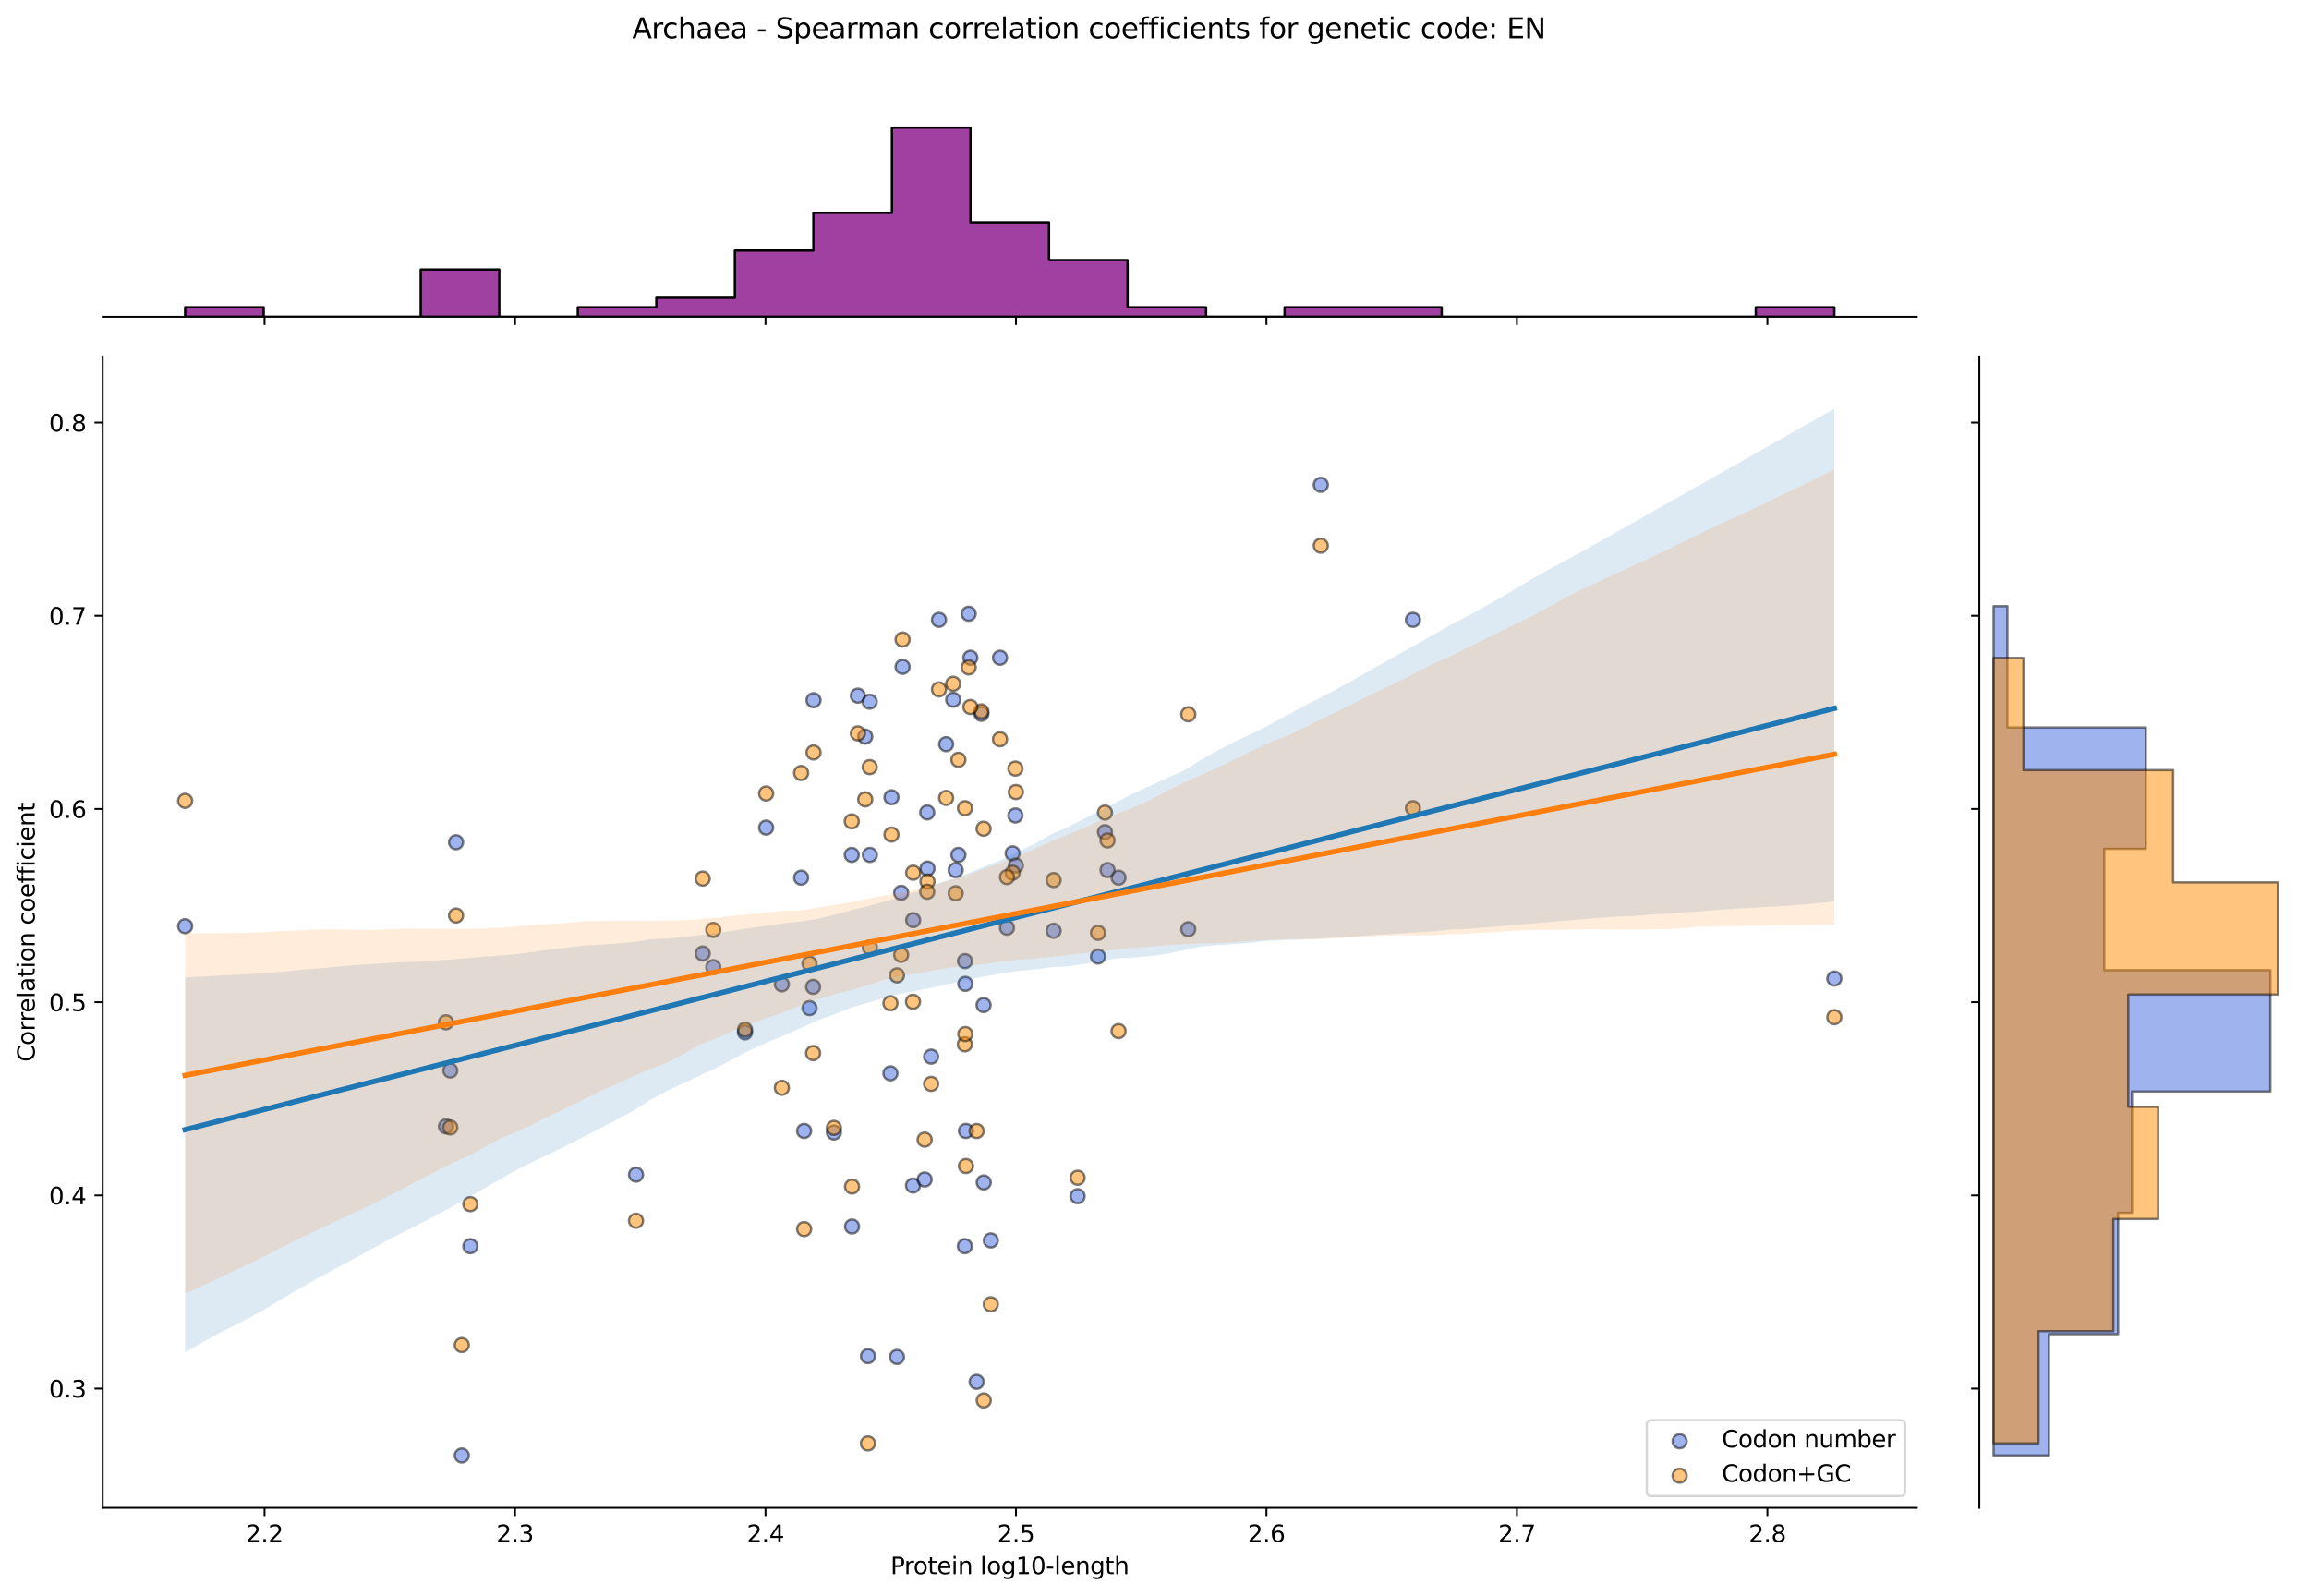<?xml version="1.0" encoding="utf-8" standalone="no"?>
<!DOCTYPE svg PUBLIC "-//W3C//DTD SVG 1.1//EN"
  "http://www.w3.org/Graphics/SVG/1.1/DTD/svg11.dtd">
<svg xmlns:xlink="http://www.w3.org/1999/xlink" width="984.456pt" height="680.423pt" viewBox="0 0 984.456 680.423" xmlns="http://www.w3.org/2000/svg" version="1.1">
 <defs>
  <style type="text/css">*{stroke-linejoin: round; stroke-linecap: butt}</style>
 </defs>
 <g id="figure_1">
  <g id="patch_1">
   <path d="M 0 680.423 
L 984.456 680.423 
L 984.456 0 
L 0 0 
z
" style="fill: #ffffff"/>
  </g>
  <g id="axes_1">
   <g id="patch_2">
    <path d="M 43.781 642.867 
L 817.232 642.867 
L 817.232 151.966 
L 43.781 151.966 
z
" style="fill: #ffffff"/>
   </g>
   <g id="PathCollection_1">
    <defs>
     <path id="m6fa9b29d8f" d="M 0 3 
C 0.796 3 1.559 2.684 2.121 2.121 
C 2.684 1.559 3 0.796 3 0 
C 3 -0.796 2.684 -1.559 2.121 -2.121 
C 1.559 -2.684 0.796 -3 0 -3 
C -0.796 -3 -1.559 -2.684 -2.121 -2.121 
C -2.684 -1.559 -3 -0.796 -3 0 
C -3 0.796 -2.684 1.559 -2.121 2.121 
C -1.559 2.684 -0.796 3 0 3 
z
" style="stroke: #000000; stroke-opacity: 0.5"/>
    </defs>
    <g clip-path="url(#p6b6f8fae4e)">
     <use xlink:href="#m6fa9b29d8f" x="342.846" y="482.186" style="fill: #4169e1; fill-opacity: 0.5; stroke: #000000; stroke-opacity: 0.5"/>
     <use xlink:href="#m6fa9b29d8f" x="368.895" y="314.054" style="fill: #4169e1; fill-opacity: 0.5; stroke: #000000; stroke-opacity: 0.5"/>
     <use xlink:href="#m6fa9b29d8f" x="380.077" y="339.92" style="fill: #4169e1; fill-opacity: 0.5; stroke: #000000; stroke-opacity: 0.5"/>
     <use xlink:href="#m6fa9b29d8f" x="379.645" y="457.613" style="fill: #4169e1; fill-opacity: 0.5; stroke: #000000; stroke-opacity: 0.5"/>
     <use xlink:href="#m6fa9b29d8f" x="408.621" y="364.493" style="fill: #4169e1; fill-opacity: 0.5; stroke: #000000; stroke-opacity: 0.5"/>
     <use xlink:href="#m6fa9b29d8f" x="317.634" y="440.153" style="fill: #4169e1; fill-opacity: 0.5; stroke: #000000; stroke-opacity: 0.5"/>
     <use xlink:href="#m6fa9b29d8f" x="419.358" y="428.513" style="fill: #4169e1; fill-opacity: 0.5; stroke: #000000; stroke-opacity: 0.5"/>
     <use xlink:href="#m6fa9b29d8f" x="389.341" y="392.3" style="fill: #4169e1; fill-opacity: 0.5; stroke: #000000; stroke-opacity: 0.5"/>
     <use xlink:href="#m6fa9b29d8f" x="602.416" y="264.261" style="fill: #4169e1; fill-opacity: 0.5; stroke: #000000; stroke-opacity: 0.5"/>
     <use xlink:href="#m6fa9b29d8f" x="196.892" y="620.553" style="fill: #4169e1; fill-opacity: 0.5; stroke: #000000; stroke-opacity: 0.5"/>
     <use xlink:href="#m6fa9b29d8f" x="271.167" y="500.812" style="fill: #4169e1; fill-opacity: 0.5; stroke: #000000; stroke-opacity: 0.5"/>
     <use xlink:href="#m6fa9b29d8f" x="432.925" y="347.68" style="fill: #4169e1; fill-opacity: 0.5; stroke: #000000; stroke-opacity: 0.5"/>
     <use xlink:href="#m6fa9b29d8f" x="333.357" y="419.68" style="fill: #4169e1; fill-opacity: 0.5; stroke: #000000; stroke-opacity: 0.5"/>
     <use xlink:href="#m6fa9b29d8f" x="363.273" y="522.925" style="fill: #4169e1; fill-opacity: 0.5; stroke: #000000; stroke-opacity: 0.5"/>
     <use xlink:href="#m6fa9b29d8f" x="411.374" y="531.332" style="fill: #4169e1; fill-opacity: 0.5; stroke: #000000; stroke-opacity: 0.5"/>
     <use xlink:href="#m6fa9b29d8f" x="365.755" y="296.594" style="fill: #4169e1; fill-opacity: 0.5; stroke: #000000; stroke-opacity: 0.5"/>
     <use xlink:href="#m6fa9b29d8f" x="345.141" y="429.806" style="fill: #4169e1; fill-opacity: 0.5; stroke: #000000; stroke-opacity: 0.5"/>
     <use xlink:href="#m6fa9b29d8f" x="476.909" y="374.193" style="fill: #4169e1; fill-opacity: 0.5; stroke: #000000; stroke-opacity: 0.5"/>
     <use xlink:href="#m6fa9b29d8f" x="341.569" y="374.193" style="fill: #4169e1; fill-opacity: 0.5; stroke: #000000; stroke-opacity: 0.5"/>
     <use xlink:href="#m6fa9b29d8f" x="382.434" y="578.538" style="fill: #4169e1; fill-opacity: 0.5; stroke: #000000; stroke-opacity: 0.5"/>
     <use xlink:href="#m6fa9b29d8f" x="418.42" y="304.354" style="fill: #4169e1; fill-opacity: 0.5; stroke: #000000; stroke-opacity: 0.5"/>
     <use xlink:href="#m6fa9b29d8f" x="384.82" y="284.307" style="fill: #4169e1; fill-opacity: 0.5; stroke: #000000; stroke-opacity: 0.5"/>
     <use xlink:href="#m6fa9b29d8f" x="370.886" y="364.493" style="fill: #4169e1; fill-opacity: 0.5; stroke: #000000; stroke-opacity: 0.5"/>
     <use xlink:href="#m6fa9b29d8f" x="389.261" y="505.466" style="fill: #4169e1; fill-opacity: 0.5; stroke: #000000; stroke-opacity: 0.5"/>
     <use xlink:href="#m6fa9b29d8f" x="563.124" y="206.708" style="fill: #4169e1; fill-opacity: 0.5; stroke: #000000; stroke-opacity: 0.5"/>
     <use xlink:href="#m6fa9b29d8f" x="395.439" y="370.313" style="fill: #4169e1; fill-opacity: 0.5; stroke: #000000; stroke-opacity: 0.5"/>
     <use xlink:href="#m6fa9b29d8f" x="407.459" y="370.96" style="fill: #4169e1; fill-opacity: 0.5; stroke: #000000; stroke-opacity: 0.5"/>
     <use xlink:href="#m6fa9b29d8f" x="194.444" y="359.102" style="fill: #4169e1; fill-opacity: 0.5; stroke: #000000; stroke-opacity: 0.5"/>
     <use xlink:href="#m6fa9b29d8f" x="468.143" y="407.82" style="fill: #4169e1; fill-opacity: 0.5; stroke: #000000; stroke-opacity: 0.5"/>
     <use xlink:href="#m6fa9b29d8f" x="370.81" y="299.181" style="fill: #4169e1; fill-opacity: 0.5; stroke: #000000; stroke-opacity: 0.5"/>
     <use xlink:href="#m6fa9b29d8f" x="782.075" y="417.202" style="fill: #4169e1; fill-opacity: 0.5; stroke: #000000; stroke-opacity: 0.5"/>
     <use xlink:href="#m6fa9b29d8f" x="78.938" y="394.887" style="fill: #4169e1; fill-opacity: 0.5; stroke: #000000; stroke-opacity: 0.5"/>
     <use xlink:href="#m6fa9b29d8f" x="395.331" y="346.387" style="fill: #4169e1; fill-opacity: 0.5; stroke: #000000; stroke-opacity: 0.5"/>
     <use xlink:href="#m6fa9b29d8f" x="411.825" y="482.186" style="fill: #4169e1; fill-opacity: 0.5; stroke: #000000; stroke-opacity: 0.5"/>
     <use xlink:href="#m6fa9b29d8f" x="384.217" y="380.66" style="fill: #4169e1; fill-opacity: 0.5; stroke: #000000; stroke-opacity: 0.5"/>
     <use xlink:href="#m6fa9b29d8f" x="431.75" y="363.847" style="fill: #4169e1; fill-opacity: 0.5; stroke: #000000; stroke-opacity: 0.5"/>
     <use xlink:href="#m6fa9b29d8f" x="355.552" y="482.832" style="fill: #4169e1; fill-opacity: 0.5; stroke: #000000; stroke-opacity: 0.5"/>
     <use xlink:href="#m6fa9b29d8f" x="433.131" y="369.02" style="fill: #4169e1; fill-opacity: 0.5; stroke: #000000; stroke-opacity: 0.5"/>
     <use xlink:href="#m6fa9b29d8f" x="413.718" y="280.427" style="fill: #4169e1; fill-opacity: 0.5; stroke: #000000; stroke-opacity: 0.5"/>
     <use xlink:href="#m6fa9b29d8f" x="191.984" y="456.425" style="fill: #4169e1; fill-opacity: 0.5; stroke: #000000; stroke-opacity: 0.5"/>
     <use xlink:href="#m6fa9b29d8f" x="299.602" y="406.526" style="fill: #4169e1; fill-opacity: 0.5; stroke: #000000; stroke-opacity: 0.5"/>
     <use xlink:href="#m6fa9b29d8f" x="304.114" y="412.346" style="fill: #4169e1; fill-opacity: 0.5; stroke: #000000; stroke-opacity: 0.5"/>
     <use xlink:href="#m6fa9b29d8f" x="400.342" y="264.261" style="fill: #4169e1; fill-opacity: 0.5; stroke: #000000; stroke-opacity: 0.5"/>
     <use xlink:href="#m6fa9b29d8f" x="396.987" y="450.499" style="fill: #4169e1; fill-opacity: 0.5; stroke: #000000; stroke-opacity: 0.5"/>
     <use xlink:href="#m6fa9b29d8f" x="506.624" y="396.18" style="fill: #4169e1; fill-opacity: 0.5; stroke: #000000; stroke-opacity: 0.5"/>
     <use xlink:href="#m6fa9b29d8f" x="411.57" y="419.46" style="fill: #4169e1; fill-opacity: 0.5; stroke: #000000; stroke-opacity: 0.5"/>
     <use xlink:href="#m6fa9b29d8f" x="406.407" y="298.331" style="fill: #4169e1; fill-opacity: 0.5; stroke: #000000; stroke-opacity: 0.5"/>
     <use xlink:href="#m6fa9b29d8f" x="449.215" y="396.826" style="fill: #4169e1; fill-opacity: 0.5; stroke: #000000; stroke-opacity: 0.5"/>
     <use xlink:href="#m6fa9b29d8f" x="363.153" y="364.493" style="fill: #4169e1; fill-opacity: 0.5; stroke: #000000; stroke-opacity: 0.5"/>
     <use xlink:href="#m6fa9b29d8f" x="346.85" y="298.534" style="fill: #4169e1; fill-opacity: 0.5; stroke: #000000; stroke-opacity: 0.5"/>
     <use xlink:href="#m6fa9b29d8f" x="471.111" y="354.794" style="fill: #4169e1; fill-opacity: 0.5; stroke: #000000; stroke-opacity: 0.5"/>
     <use xlink:href="#m6fa9b29d8f" x="411.431" y="409.76" style="fill: #4169e1; fill-opacity: 0.5; stroke: #000000; stroke-opacity: 0.5"/>
     <use xlink:href="#m6fa9b29d8f" x="459.448" y="509.992" style="fill: #4169e1; fill-opacity: 0.5; stroke: #000000; stroke-opacity: 0.5"/>
     <use xlink:href="#m6fa9b29d8f" x="200.539" y="531.332" style="fill: #4169e1; fill-opacity: 0.5; stroke: #000000; stroke-opacity: 0.5"/>
     <use xlink:href="#m6fa9b29d8f" x="190.13" y="480.246" style="fill: #4169e1; fill-opacity: 0.5; stroke: #000000; stroke-opacity: 0.5"/>
     <use xlink:href="#m6fa9b29d8f" x="472.205" y="370.96" style="fill: #4169e1; fill-opacity: 0.5; stroke: #000000; stroke-opacity: 0.5"/>
     <use xlink:href="#m6fa9b29d8f" x="394.231" y="502.879" style="fill: #4169e1; fill-opacity: 0.5; stroke: #000000; stroke-opacity: 0.5"/>
     <use xlink:href="#m6fa9b29d8f" x="419.429" y="504.133" style="fill: #4169e1; fill-opacity: 0.5; stroke: #000000; stroke-opacity: 0.5"/>
     <use xlink:href="#m6fa9b29d8f" x="429.342" y="395.533" style="fill: #4169e1; fill-opacity: 0.5; stroke: #000000; stroke-opacity: 0.5"/>
     <use xlink:href="#m6fa9b29d8f" x="426.364" y="280.427" style="fill: #4169e1; fill-opacity: 0.5; stroke: #000000; stroke-opacity: 0.5"/>
     <use xlink:href="#m6fa9b29d8f" x="346.669" y="420.753" style="fill: #4169e1; fill-opacity: 0.5; stroke: #000000; stroke-opacity: 0.5"/>
     <use xlink:href="#m6fa9b29d8f" x="422.44" y="528.87" style="fill: #4169e1; fill-opacity: 0.5; stroke: #000000; stroke-opacity: 0.5"/>
     <use xlink:href="#m6fa9b29d8f" x="326.64" y="352.854" style="fill: #4169e1; fill-opacity: 0.5; stroke: #000000; stroke-opacity: 0.5"/>
     <use xlink:href="#m6fa9b29d8f" x="403.4" y="317.287" style="fill: #4169e1; fill-opacity: 0.5; stroke: #000000; stroke-opacity: 0.5"/>
     <use xlink:href="#m6fa9b29d8f" x="413" y="261.674" style="fill: #4169e1; fill-opacity: 0.5; stroke: #000000; stroke-opacity: 0.5"/>
     <use xlink:href="#m6fa9b29d8f" x="370.06" y="578.202" style="fill: #4169e1; fill-opacity: 0.5; stroke: #000000; stroke-opacity: 0.5"/>
     <use xlink:href="#m6fa9b29d8f" x="416.397" y="589.142" style="fill: #4169e1; fill-opacity: 0.5; stroke: #000000; stroke-opacity: 0.5"/>
    </g>
   </g>
   <g id="PathCollection_2">
    <defs>
     <path id="mca312bb0f4" d="M 0 3 
C 0.796 3 1.559 2.684 2.121 2.121 
C 2.684 1.559 3 0.796 3 0 
C 3 -0.796 2.684 -1.559 2.121 -2.121 
C 1.559 -2.684 0.796 -3 0 -3 
C -0.796 -3 -1.559 -2.684 -2.121 -2.121 
C -2.684 -1.559 -3 -0.796 -3 0 
C -3 0.796 -2.684 1.559 -2.121 2.121 
C -1.559 2.684 -0.796 3 0 3 
z
" style="stroke: #000000; stroke-opacity: 0.5"/>
    </defs>
    <g clip-path="url(#p6b6f8fae4e)">
     <use xlink:href="#mca312bb0f4" x="342.846" y="524.018" style="fill: #ff8c00; fill-opacity: 0.5; stroke: #000000; stroke-opacity: 0.5"/>
     <use xlink:href="#mca312bb0f4" x="368.895" y="340.821" style="fill: #ff8c00; fill-opacity: 0.5; stroke: #000000; stroke-opacity: 0.5"/>
     <use xlink:href="#mca312bb0f4" x="380.077" y="355.827" style="fill: #ff8c00; fill-opacity: 0.5; stroke: #000000; stroke-opacity: 0.5"/>
     <use xlink:href="#mca312bb0f4" x="379.645" y="427.73" style="fill: #ff8c00; fill-opacity: 0.5; stroke: #000000; stroke-opacity: 0.5"/>
     <use xlink:href="#mca312bb0f4" x="408.621" y="323.939" style="fill: #ff8c00; fill-opacity: 0.5; stroke: #000000; stroke-opacity: 0.5"/>
     <use xlink:href="#mca312bb0f4" x="317.634" y="438.985" style="fill: #ff8c00; fill-opacity: 0.5; stroke: #000000; stroke-opacity: 0.5"/>
     <use xlink:href="#mca312bb0f4" x="419.358" y="353.326" style="fill: #ff8c00; fill-opacity: 0.5; stroke: #000000; stroke-opacity: 0.5"/>
     <use xlink:href="#mca312bb0f4" x="389.341" y="372.083" style="fill: #ff8c00; fill-opacity: 0.5; stroke: #000000; stroke-opacity: 0.5"/>
     <use xlink:href="#mca312bb0f4" x="602.416" y="344.573" style="fill: #ff8c00; fill-opacity: 0.5; stroke: #000000; stroke-opacity: 0.5"/>
     <use xlink:href="#mca312bb0f4" x="196.892" y="573.462" style="fill: #ff8c00; fill-opacity: 0.5; stroke: #000000; stroke-opacity: 0.5"/>
     <use xlink:href="#mca312bb0f4" x="271.167" y="520.46" style="fill: #ff8c00; fill-opacity: 0.5; stroke: #000000; stroke-opacity: 0.5"/>
     <use xlink:href="#mca312bb0f4" x="432.925" y="327.691" style="fill: #ff8c00; fill-opacity: 0.5; stroke: #000000; stroke-opacity: 0.5"/>
     <use xlink:href="#mca312bb0f4" x="333.357" y="463.776" style="fill: #ff8c00; fill-opacity: 0.5; stroke: #000000; stroke-opacity: 0.5"/>
     <use xlink:href="#mca312bb0f4" x="363.273" y="505.886" style="fill: #ff8c00; fill-opacity: 0.5; stroke: #000000; stroke-opacity: 0.5"/>
     <use xlink:href="#mca312bb0f4" x="411.374" y="445.237" style="fill: #ff8c00; fill-opacity: 0.5; stroke: #000000; stroke-opacity: 0.5"/>
     <use xlink:href="#mca312bb0f4" x="365.755" y="312.685" style="fill: #ff8c00; fill-opacity: 0.5; stroke: #000000; stroke-opacity: 0.5"/>
     <use xlink:href="#mca312bb0f4" x="345.141" y="410.849" style="fill: #ff8c00; fill-opacity: 0.5; stroke: #000000; stroke-opacity: 0.5"/>
     <use xlink:href="#mca312bb0f4" x="476.909" y="439.61" style="fill: #ff8c00; fill-opacity: 0.5; stroke: #000000; stroke-opacity: 0.5"/>
     <use xlink:href="#mca312bb0f4" x="341.569" y="329.567" style="fill: #ff8c00; fill-opacity: 0.5; stroke: #000000; stroke-opacity: 0.5"/>
     <use xlink:href="#mca312bb0f4" x="382.434" y="415.851" style="fill: #ff8c00; fill-opacity: 0.5; stroke: #000000; stroke-opacity: 0.5"/>
     <use xlink:href="#mca312bb0f4" x="418.42" y="303.306" style="fill: #ff8c00; fill-opacity: 0.5; stroke: #000000; stroke-opacity: 0.5"/>
     <use xlink:href="#mca312bb0f4" x="384.82" y="272.669" style="fill: #ff8c00; fill-opacity: 0.5; stroke: #000000; stroke-opacity: 0.5"/>
     <use xlink:href="#mca312bb0f4" x="370.886" y="403.971" style="fill: #ff8c00; fill-opacity: 0.5; stroke: #000000; stroke-opacity: 0.5"/>
     <use xlink:href="#mca312bb0f4" x="389.261" y="427.105" style="fill: #ff8c00; fill-opacity: 0.5; stroke: #000000; stroke-opacity: 0.5"/>
     <use xlink:href="#mca312bb0f4" x="563.124" y="232.653" style="fill: #ff8c00; fill-opacity: 0.5; stroke: #000000; stroke-opacity: 0.5"/>
     <use xlink:href="#mca312bb0f4" x="395.439" y="375.835" style="fill: #ff8c00; fill-opacity: 0.5; stroke: #000000; stroke-opacity: 0.5"/>
     <use xlink:href="#mca312bb0f4" x="407.459" y="380.837" style="fill: #ff8c00; fill-opacity: 0.5; stroke: #000000; stroke-opacity: 0.5"/>
     <use xlink:href="#mca312bb0f4" x="194.444" y="390.334" style="fill: #ff8c00; fill-opacity: 0.5; stroke: #000000; stroke-opacity: 0.5"/>
     <use xlink:href="#mca312bb0f4" x="468.143" y="397.719" style="fill: #ff8c00; fill-opacity: 0.5; stroke: #000000; stroke-opacity: 0.5"/>
     <use xlink:href="#mca312bb0f4" x="370.81" y="327.066" style="fill: #ff8c00; fill-opacity: 0.5; stroke: #000000; stroke-opacity: 0.5"/>
     <use xlink:href="#mca312bb0f4" x="782.075" y="433.678" style="fill: #ff8c00; fill-opacity: 0.5; stroke: #000000; stroke-opacity: 0.5"/>
     <use xlink:href="#mca312bb0f4" x="78.938" y="341.446" style="fill: #ff8c00; fill-opacity: 0.5; stroke: #000000; stroke-opacity: 0.5"/>
     <use xlink:href="#mca312bb0f4" x="395.331" y="380.212" style="fill: #ff8c00; fill-opacity: 0.5; stroke: #000000; stroke-opacity: 0.5"/>
     <use xlink:href="#mca312bb0f4" x="411.825" y="497.133" style="fill: #ff8c00; fill-opacity: 0.5; stroke: #000000; stroke-opacity: 0.5"/>
     <use xlink:href="#mca312bb0f4" x="384.217" y="407.097" style="fill: #ff8c00; fill-opacity: 0.5; stroke: #000000; stroke-opacity: 0.5"/>
     <use xlink:href="#mca312bb0f4" x="431.75" y="372.083" style="fill: #ff8c00; fill-opacity: 0.5; stroke: #000000; stroke-opacity: 0.5"/>
     <use xlink:href="#mca312bb0f4" x="355.552" y="480.876" style="fill: #ff8c00; fill-opacity: 0.5; stroke: #000000; stroke-opacity: 0.5"/>
     <use xlink:href="#mca312bb0f4" x="433.131" y="337.695" style="fill: #ff8c00; fill-opacity: 0.5; stroke: #000000; stroke-opacity: 0.5"/>
     <use xlink:href="#mca312bb0f4" x="413.718" y="301.43" style="fill: #ff8c00; fill-opacity: 0.5; stroke: #000000; stroke-opacity: 0.5"/>
     <use xlink:href="#mca312bb0f4" x="191.984" y="480.692" style="fill: #ff8c00; fill-opacity: 0.5; stroke: #000000; stroke-opacity: 0.5"/>
     <use xlink:href="#mca312bb0f4" x="299.602" y="374.584" style="fill: #ff8c00; fill-opacity: 0.5; stroke: #000000; stroke-opacity: 0.5"/>
     <use xlink:href="#mca312bb0f4" x="304.114" y="396.468" style="fill: #ff8c00; fill-opacity: 0.5; stroke: #000000; stroke-opacity: 0.5"/>
     <use xlink:href="#mca312bb0f4" x="400.342" y="293.928" style="fill: #ff8c00; fill-opacity: 0.5; stroke: #000000; stroke-opacity: 0.5"/>
     <use xlink:href="#mca312bb0f4" x="396.987" y="462.119" style="fill: #ff8c00; fill-opacity: 0.5; stroke: #000000; stroke-opacity: 0.5"/>
     <use xlink:href="#mca312bb0f4" x="506.624" y="304.557" style="fill: #ff8c00; fill-opacity: 0.5; stroke: #000000; stroke-opacity: 0.5"/>
     <use xlink:href="#mca312bb0f4" x="411.57" y="440.861" style="fill: #ff8c00; fill-opacity: 0.5; stroke: #000000; stroke-opacity: 0.5"/>
     <use xlink:href="#mca312bb0f4" x="406.407" y="291.533" style="fill: #ff8c00; fill-opacity: 0.5; stroke: #000000; stroke-opacity: 0.5"/>
     <use xlink:href="#mca312bb0f4" x="449.215" y="375.21" style="fill: #ff8c00; fill-opacity: 0.5; stroke: #000000; stroke-opacity: 0.5"/>
     <use xlink:href="#mca312bb0f4" x="363.153" y="350.2" style="fill: #ff8c00; fill-opacity: 0.5; stroke: #000000; stroke-opacity: 0.5"/>
     <use xlink:href="#mca312bb0f4" x="346.85" y="320.813" style="fill: #ff8c00; fill-opacity: 0.5; stroke: #000000; stroke-opacity: 0.5"/>
     <use xlink:href="#mca312bb0f4" x="471.111" y="346.448" style="fill: #ff8c00; fill-opacity: 0.5; stroke: #000000; stroke-opacity: 0.5"/>
     <use xlink:href="#mca312bb0f4" x="411.431" y="344.573" style="fill: #ff8c00; fill-opacity: 0.5; stroke: #000000; stroke-opacity: 0.5"/>
     <use xlink:href="#mca312bb0f4" x="459.448" y="502.135" style="fill: #ff8c00; fill-opacity: 0.5; stroke: #000000; stroke-opacity: 0.5"/>
     <use xlink:href="#mca312bb0f4" x="200.539" y="513.389" style="fill: #ff8c00; fill-opacity: 0.5; stroke: #000000; stroke-opacity: 0.5"/>
     <use xlink:href="#mca312bb0f4" x="190.13" y="435.859" style="fill: #ff8c00; fill-opacity: 0.5; stroke: #000000; stroke-opacity: 0.5"/>
     <use xlink:href="#mca312bb0f4" x="472.205" y="358.328" style="fill: #ff8c00; fill-opacity: 0.5; stroke: #000000; stroke-opacity: 0.5"/>
     <use xlink:href="#mca312bb0f4" x="394.231" y="485.878" style="fill: #ff8c00; fill-opacity: 0.5; stroke: #000000; stroke-opacity: 0.5"/>
     <use xlink:href="#mca312bb0f4" x="419.429" y="597.068" style="fill: #ff8c00; fill-opacity: 0.5; stroke: #000000; stroke-opacity: 0.5"/>
     <use xlink:href="#mca312bb0f4" x="429.342" y="373.959" style="fill: #ff8c00; fill-opacity: 0.5; stroke: #000000; stroke-opacity: 0.5"/>
     <use xlink:href="#mca312bb0f4" x="426.364" y="315.186" style="fill: #ff8c00; fill-opacity: 0.5; stroke: #000000; stroke-opacity: 0.5"/>
     <use xlink:href="#mca312bb0f4" x="346.669" y="448.989" style="fill: #ff8c00; fill-opacity: 0.5; stroke: #000000; stroke-opacity: 0.5"/>
     <use xlink:href="#mca312bb0f4" x="422.44" y="556.09" style="fill: #ff8c00; fill-opacity: 0.5; stroke: #000000; stroke-opacity: 0.5"/>
     <use xlink:href="#mca312bb0f4" x="326.64" y="338.32" style="fill: #ff8c00; fill-opacity: 0.5; stroke: #000000; stroke-opacity: 0.5"/>
     <use xlink:href="#mca312bb0f4" x="403.4" y="340.196" style="fill: #ff8c00; fill-opacity: 0.5; stroke: #000000; stroke-opacity: 0.5"/>
     <use xlink:href="#mca312bb0f4" x="413" y="284.549" style="fill: #ff8c00; fill-opacity: 0.5; stroke: #000000; stroke-opacity: 0.5"/>
     <use xlink:href="#mca312bb0f4" x="370.06" y="615.4" style="fill: #ff8c00; fill-opacity: 0.5; stroke: #000000; stroke-opacity: 0.5"/>
     <use xlink:href="#mca312bb0f4" x="416.397" y="482.211" style="fill: #ff8c00; fill-opacity: 0.5; stroke: #000000; stroke-opacity: 0.5"/>
    </g>
   </g>
   <g id="PolyCollection_1">
    <path d="M 78.938 416.751 
L 78.938 576.712 
L 86.04 572.501 
L 93.143 568.534 
L 100.245 564.927 
L 107.348 561.318 
L 114.45 557.248 
L 121.552 552.96 
L 128.655 548.853 
L 135.757 544.805 
L 142.86 541.05 
L 149.962 537.157 
L 157.064 533.263 
L 164.167 529.37 
L 171.269 525.712 
L 178.372 522.057 
L 185.474 518.402 
L 192.576 514.566 
L 199.679 510.516 
L 206.781 506.446 
L 213.884 502.397 
L 220.986 498.348 
L 228.088 494.888 
L 235.191 491.592 
L 242.293 488.069 
L 249.396 484.398 
L 256.498 480.704 
L 263.6 477.034 
L 270.703 473.164 
L 277.805 468.665 
L 284.908 464.813 
L 292.01 461.546 
L 299.112 458.232 
L 306.215 454.836 
L 313.317 451.097 
L 320.419 447.456 
L 327.522 444.194 
L 334.624 441.26 
L 341.727 438.164 
L 348.829 434.935 
L 355.931 432.4 
L 363.034 429.528 
L 370.136 427.455 
L 377.239 425.451 
L 384.341 423.576 
L 391.443 422.258 
L 398.546 420.824 
L 405.648 419.296 
L 412.751 417.535 
L 419.853 416.336 
L 426.955 414.977 
L 434.058 413.972 
L 441.16 413.326 
L 448.263 412.38 
L 455.365 412.016 
L 462.467 410.884 
L 469.57 409.696 
L 476.672 408.53 
L 483.775 408.207 
L 490.877 407.599 
L 497.979 406.531 
L 505.082 405.038 
L 512.184 403.498 
L 519.287 402.927 
L 526.389 402.478 
L 533.491 401.914 
L 540.594 401.122 
L 547.696 400.823 
L 554.799 400.524 
L 561.901 400.215 
L 569.003 399.767 
L 576.106 399.32 
L 583.208 398.798 
L 590.31 398.413 
L 597.413 397.967 
L 604.515 397.514 
L 611.618 397.055 
L 618.72 396.329 
L 625.822 396.061 
L 632.925 395.458 
L 640.027 394.854 
L 647.13 394.251 
L 654.232 393.646 
L 661.334 393.04 
L 668.437 392.433 
L 675.539 391.826 
L 682.642 391.219 
L 689.744 390.791 
L 696.846 390.529 
L 703.949 389.937 
L 711.051 389.575 
L 718.154 388.992 
L 725.256 388.535 
L 732.358 387.892 
L 739.461 387.441 
L 746.563 387.049 
L 753.666 386.65 
L 760.768 386.25 
L 767.87 385.731 
L 774.973 385.052 
L 782.075 384.373 
L 782.075 174.279 
L 782.075 174.279 
L 774.973 178.299 
L 767.87 182.319 
L 760.768 186.339 
L 753.666 190.359 
L 746.563 194.378 
L 739.461 198.398 
L 732.358 202.418 
L 725.256 206.438 
L 718.154 210.458 
L 711.051 214.477 
L 703.949 218.497 
L 696.846 222.517 
L 689.744 226.537 
L 682.642 230.557 
L 675.539 234.576 
L 668.437 238.466 
L 661.334 242.263 
L 654.232 246.206 
L 647.13 250.466 
L 640.027 254.675 
L 632.925 258.695 
L 625.822 262.605 
L 618.72 266.278 
L 611.618 270.313 
L 604.515 274.378 
L 597.413 278.299 
L 590.31 282.319 
L 583.208 286.338 
L 576.106 290.357 
L 569.003 294.314 
L 561.901 297.967 
L 554.799 301.614 
L 547.696 305.493 
L 540.594 309.376 
L 533.491 312.872 
L 526.389 316.185 
L 519.287 319.82 
L 512.184 323.826 
L 505.082 328.366 
L 497.979 331.532 
L 490.877 334.81 
L 483.775 338.051 
L 476.672 341.565 
L 469.57 345.415 
L 462.467 348.848 
L 455.365 352.618 
L 448.263 355.647 
L 441.16 359.758 
L 434.058 363.141 
L 426.955 366.54 
L 419.853 369.391 
L 412.751 372.263 
L 405.648 374.799 
L 398.546 377.068 
L 391.443 379.961 
L 384.341 382.287 
L 377.239 384.299 
L 370.136 386.316 
L 363.034 388.031 
L 355.931 389.928 
L 348.829 391.702 
L 341.727 392.818 
L 334.624 393.586 
L 327.522 394.613 
L 320.419 395.555 
L 313.317 396.672 
L 306.215 397.756 
L 299.112 398.565 
L 292.01 399.426 
L 284.908 400.138 
L 277.805 400.389 
L 270.703 401.565 
L 263.6 402.189 
L 256.498 402.762 
L 249.396 403.081 
L 242.293 403.913 
L 235.191 404.786 
L 228.088 405.706 
L 220.986 406.721 
L 213.884 407.34 
L 206.781 407.815 
L 199.679 408.449 
L 192.576 409.055 
L 185.474 409.536 
L 178.372 410.017 
L 171.269 410.202 
L 164.167 410.626 
L 157.064 411.1 
L 149.962 411.601 
L 142.86 412.245 
L 135.757 412.89 
L 128.655 413.39 
L 121.552 414.164 
L 114.45 414.834 
L 107.348 415.228 
L 100.245 415.597 
L 93.143 415.965 
L 86.04 416.334 
L 78.938 416.751 
z
" clip-path="url(#p6b6f8fae4e)" style="fill: #1f77b4; fill-opacity: 0.15"/>
   </g>
   <g id="PolyCollection_2">
    <path d="M 78.938 397.958 
L 78.938 551.624 
L 86.04 548.291 
L 93.143 544.955 
L 100.245 541.62 
L 107.348 538.285 
L 114.45 534.743 
L 121.552 531.101 
L 128.655 527.513 
L 135.757 524.192 
L 142.86 520.871 
L 149.962 517.549 
L 157.064 514.187 
L 164.167 510.67 
L 171.269 507.094 
L 178.372 503.366 
L 185.474 499.638 
L 192.576 495.952 
L 199.679 492.898 
L 206.781 489.042 
L 213.884 485.131 
L 220.986 482.306 
L 228.088 478.833 
L 235.191 475.345 
L 242.293 471.952 
L 249.396 468.442 
L 256.498 465.005 
L 263.6 461.843 
L 270.703 458.604 
L 277.805 455.521 
L 284.908 452.877 
L 292.01 449.033 
L 299.112 444.96 
L 306.215 442.522 
L 313.317 439.168 
L 320.419 436.502 
L 327.522 433.907 
L 334.624 431.376 
L 341.727 428.484 
L 348.829 426 
L 355.931 423.853 
L 363.034 422.138 
L 370.136 420.044 
L 377.239 417.545 
L 384.341 415.773 
L 391.443 414.981 
L 398.546 413.641 
L 405.648 412.534 
L 412.751 411.776 
L 419.853 411.021 
L 426.955 409.991 
L 434.058 409.179 
L 441.16 408.648 
L 448.263 407.976 
L 455.365 407.176 
L 462.467 406.311 
L 469.57 405.564 
L 476.672 404.766 
L 483.775 404.075 
L 490.877 403.522 
L 497.979 402.979 
L 505.082 402.555 
L 512.184 402.195 
L 519.287 402.165 
L 526.389 401.706 
L 533.491 401.139 
L 540.594 400.659 
L 547.696 400.428 
L 554.799 400.412 
L 561.901 400.405 
L 569.003 400.069 
L 576.106 399.643 
L 583.208 399.268 
L 590.31 398.894 
L 597.413 398.696 
L 604.515 398.864 
L 611.618 398.75 
L 618.72 398.307 
L 625.822 398.057 
L 632.925 397.656 
L 640.027 397.239 
L 647.13 396.718 
L 654.232 396.495 
L 661.334 396.459 
L 668.437 396.386 
L 675.539 396.171 
L 682.642 396.219 
L 689.744 396.303 
L 696.846 396.269 
L 703.949 396.234 
L 711.051 396.123 
L 718.154 395.633 
L 725.256 395.14 
L 732.358 394.941 
L 739.461 394.83 
L 746.563 394.719 
L 753.666 394.606 
L 760.768 394.544 
L 767.87 394.375 
L 774.973 394.27 
L 782.075 394.162 
L 782.075 200.089 
L 782.075 200.089 
L 774.973 203.66 
L 767.87 207.198 
L 760.768 210.54 
L 753.666 213.98 
L 746.563 217.356 
L 739.461 220.596 
L 732.358 223.881 
L 725.256 227.3 
L 718.154 230.779 
L 711.051 234.258 
L 703.949 237.593 
L 696.846 240.897 
L 689.744 244.201 
L 682.642 247.505 
L 675.539 250.81 
L 668.437 254.28 
L 661.334 258.215 
L 654.232 262.095 
L 647.13 265.582 
L 640.027 269.07 
L 632.925 272.557 
L 625.822 276.045 
L 618.72 279.532 
L 611.618 282.707 
L 604.515 286.361 
L 597.413 289.97 
L 590.31 293.464 
L 583.208 296.881 
L 576.106 300.419 
L 569.003 303.887 
L 561.901 307.372 
L 554.799 310.857 
L 547.696 314.149 
L 540.594 316.894 
L 533.491 320.214 
L 526.389 323.777 
L 519.287 327.18 
L 512.184 330.381 
L 505.082 333.609 
L 497.979 336.946 
L 490.877 340.844 
L 483.775 344.098 
L 476.672 346.691 
L 469.57 349.517 
L 462.467 352.808 
L 455.365 355.837 
L 448.263 358.715 
L 441.16 361.955 
L 434.058 364.871 
L 426.955 367.793 
L 419.853 370.26 
L 412.751 373.044 
L 405.648 375.037 
L 398.546 377.316 
L 391.443 379.262 
L 384.341 380.523 
L 377.239 381.767 
L 370.136 383.143 
L 363.034 384.653 
L 355.931 385.747 
L 348.829 386.973 
L 341.727 388.099 
L 334.624 388.364 
L 327.522 388.868 
L 320.419 389.699 
L 313.317 390.335 
L 306.215 391.233 
L 299.112 391.809 
L 292.01 392.355 
L 284.908 392.416 
L 277.805 392.603 
L 270.703 392.518 
L 263.6 392.555 
L 256.498 392.652 
L 249.396 392.779 
L 242.293 393.391 
L 235.191 393.927 
L 228.088 394.232 
L 220.986 394.862 
L 213.884 395.499 
L 206.781 395.809 
L 199.679 396.016 
L 192.576 396.075 
L 185.474 396.01 
L 178.372 395.944 
L 171.269 395.926 
L 164.167 396.232 
L 157.064 396.506 
L 149.962 396.359 
L 142.86 396.213 
L 135.757 396.294 
L 128.655 396.674 
L 121.552 396.868 
L 114.45 397.277 
L 107.348 397.685 
L 100.245 397.762 
L 93.143 397.827 
L 86.04 397.892 
L 78.938 397.958 
z
" clip-path="url(#p6b6f8fae4e)" style="fill: #ff7f0e; fill-opacity: 0.15"/>
   </g>
   <g id="matplotlib.axis_1">
    <g id="xtick_1">
     <g id="line2d_1">
      <defs>
       <path id="m51944d342a" d="M 0 0 
L 0 3.5 
" style="stroke: #000000; stroke-width: 0.8"/>
      </defs>
      <g>
       <use xlink:href="#m51944d342a" x="112.79" y="642.867" style="stroke: #000000; stroke-width: 0.8"/>
      </g>
     </g>
     <g id="text_1">
      <!-- 2.2 -->
      <g transform="translate(104.838 657.465) scale(0.1 -0.1)">
       <defs>
        <path id="DejaVuSans-32" d="M 1228 531 
L 3431 531 
L 3431 0 
L 469 0 
L 469 531 
Q 828 903 1448 1529 
Q 2069 2156 2228 2338 
Q 2531 2678 2651 2914 
Q 2772 3150 2772 3378 
Q 2772 3750 2511 3984 
Q 2250 4219 1831 4219 
Q 1534 4219 1204 4116 
Q 875 4013 500 3803 
L 500 4441 
Q 881 4594 1212 4672 
Q 1544 4750 1819 4750 
Q 2544 4750 2975 4387 
Q 3406 4025 3406 3419 
Q 3406 3131 3298 2873 
Q 3191 2616 2906 2266 
Q 2828 2175 2409 1742 
Q 1991 1309 1228 531 
z
" transform="scale(0.016)"/>
        <path id="DejaVuSans-2e" d="M 684 794 
L 1344 794 
L 1344 0 
L 684 0 
L 684 794 
z
" transform="scale(0.016)"/>
       </defs>
       <use xlink:href="#DejaVuSans-32"/>
       <use xlink:href="#DejaVuSans-2e" x="63.623"/>
       <use xlink:href="#DejaVuSans-32" x="95.41"/>
      </g>
     </g>
    </g>
    <g id="xtick_2">
     <g id="line2d_2">
      <g>
       <use xlink:href="#m51944d342a" x="219.581" y="642.867" style="stroke: #000000; stroke-width: 0.8"/>
      </g>
     </g>
     <g id="text_2">
      <!-- 2.3 -->
      <g transform="translate(211.63 657.465) scale(0.1 -0.1)">
       <defs>
        <path id="DejaVuSans-33" d="M 2597 2516 
Q 3050 2419 3304 2112 
Q 3559 1806 3559 1356 
Q 3559 666 3084 287 
Q 2609 -91 1734 -91 
Q 1441 -91 1130 -33 
Q 819 25 488 141 
L 488 750 
Q 750 597 1062 519 
Q 1375 441 1716 441 
Q 2309 441 2620 675 
Q 2931 909 2931 1356 
Q 2931 1769 2642 2001 
Q 2353 2234 1838 2234 
L 1294 2234 
L 1294 2753 
L 1863 2753 
Q 2328 2753 2575 2939 
Q 2822 3125 2822 3475 
Q 2822 3834 2567 4026 
Q 2313 4219 1838 4219 
Q 1578 4219 1281 4162 
Q 984 4106 628 3988 
L 628 4550 
Q 988 4650 1302 4700 
Q 1616 4750 1894 4750 
Q 2613 4750 3031 4423 
Q 3450 4097 3450 3541 
Q 3450 3153 3228 2886 
Q 3006 2619 2597 2516 
z
" transform="scale(0.016)"/>
       </defs>
       <use xlink:href="#DejaVuSans-32"/>
       <use xlink:href="#DejaVuSans-2e" x="63.623"/>
       <use xlink:href="#DejaVuSans-33" x="95.41"/>
      </g>
     </g>
    </g>
    <g id="xtick_3">
     <g id="line2d_3">
      <g>
       <use xlink:href="#m51944d342a" x="326.373" y="642.867" style="stroke: #000000; stroke-width: 0.8"/>
      </g>
     </g>
     <g id="text_3">
      <!-- 2.4 -->
      <g transform="translate(318.421 657.465) scale(0.1 -0.1)">
       <defs>
        <path id="DejaVuSans-34" d="M 2419 4116 
L 825 1625 
L 2419 1625 
L 2419 4116 
z
M 2253 4666 
L 3047 4666 
L 3047 1625 
L 3713 1625 
L 3713 1100 
L 3047 1100 
L 3047 0 
L 2419 0 
L 2419 1100 
L 313 1100 
L 313 1709 
L 2253 4666 
z
" transform="scale(0.016)"/>
       </defs>
       <use xlink:href="#DejaVuSans-32"/>
       <use xlink:href="#DejaVuSans-2e" x="63.623"/>
       <use xlink:href="#DejaVuSans-34" x="95.41"/>
      </g>
     </g>
    </g>
    <g id="xtick_4">
     <g id="line2d_4">
      <g>
       <use xlink:href="#m51944d342a" x="433.164" y="642.867" style="stroke: #000000; stroke-width: 0.8"/>
      </g>
     </g>
     <g id="text_4">
      <!-- 2.5 -->
      <g transform="translate(425.212 657.465) scale(0.1 -0.1)">
       <defs>
        <path id="DejaVuSans-35" d="M 691 4666 
L 3169 4666 
L 3169 4134 
L 1269 4134 
L 1269 2991 
Q 1406 3038 1543 3061 
Q 1681 3084 1819 3084 
Q 2600 3084 3056 2656 
Q 3513 2228 3513 1497 
Q 3513 744 3044 326 
Q 2575 -91 1722 -91 
Q 1428 -91 1123 -41 
Q 819 9 494 109 
L 494 744 
Q 775 591 1075 516 
Q 1375 441 1709 441 
Q 2250 441 2565 725 
Q 2881 1009 2881 1497 
Q 2881 1984 2565 2268 
Q 2250 2553 1709 2553 
Q 1456 2553 1204 2497 
Q 953 2441 691 2322 
L 691 4666 
z
" transform="scale(0.016)"/>
       </defs>
       <use xlink:href="#DejaVuSans-32"/>
       <use xlink:href="#DejaVuSans-2e" x="63.623"/>
       <use xlink:href="#DejaVuSans-35" x="95.41"/>
      </g>
     </g>
    </g>
    <g id="xtick_5">
     <g id="line2d_5">
      <g>
       <use xlink:href="#m51944d342a" x="539.955" y="642.867" style="stroke: #000000; stroke-width: 0.8"/>
      </g>
     </g>
     <g id="text_5">
      <!-- 2.6 -->
      <g transform="translate(532.004 657.465) scale(0.1 -0.1)">
       <defs>
        <path id="DejaVuSans-36" d="M 2113 2584 
Q 1688 2584 1439 2293 
Q 1191 2003 1191 1497 
Q 1191 994 1439 701 
Q 1688 409 2113 409 
Q 2538 409 2786 701 
Q 3034 994 3034 1497 
Q 3034 2003 2786 2293 
Q 2538 2584 2113 2584 
z
M 3366 4563 
L 3366 3988 
Q 3128 4100 2886 4159 
Q 2644 4219 2406 4219 
Q 1781 4219 1451 3797 
Q 1122 3375 1075 2522 
Q 1259 2794 1537 2939 
Q 1816 3084 2150 3084 
Q 2853 3084 3261 2657 
Q 3669 2231 3669 1497 
Q 3669 778 3244 343 
Q 2819 -91 2113 -91 
Q 1303 -91 875 529 
Q 447 1150 447 2328 
Q 447 3434 972 4092 
Q 1497 4750 2381 4750 
Q 2619 4750 2861 4703 
Q 3103 4656 3366 4563 
z
" transform="scale(0.016)"/>
       </defs>
       <use xlink:href="#DejaVuSans-32"/>
       <use xlink:href="#DejaVuSans-2e" x="63.623"/>
       <use xlink:href="#DejaVuSans-36" x="95.41"/>
      </g>
     </g>
    </g>
    <g id="xtick_6">
     <g id="line2d_6">
      <g>
       <use xlink:href="#m51944d342a" x="646.746" y="642.867" style="stroke: #000000; stroke-width: 0.8"/>
      </g>
     </g>
     <g id="text_6">
      <!-- 2.7 -->
      <g transform="translate(638.795 657.465) scale(0.1 -0.1)">
       <defs>
        <path id="DejaVuSans-37" d="M 525 4666 
L 3525 4666 
L 3525 4397 
L 1831 0 
L 1172 0 
L 2766 4134 
L 525 4134 
L 525 4666 
z
" transform="scale(0.016)"/>
       </defs>
       <use xlink:href="#DejaVuSans-32"/>
       <use xlink:href="#DejaVuSans-2e" x="63.623"/>
       <use xlink:href="#DejaVuSans-37" x="95.41"/>
      </g>
     </g>
    </g>
    <g id="xtick_7">
     <g id="line2d_7">
      <g>
       <use xlink:href="#m51944d342a" x="753.538" y="642.867" style="stroke: #000000; stroke-width: 0.8"/>
      </g>
     </g>
     <g id="text_7">
      <!-- 2.8 -->
      <g transform="translate(745.586 657.465) scale(0.1 -0.1)">
       <defs>
        <path id="DejaVuSans-38" d="M 2034 2216 
Q 1584 2216 1326 1975 
Q 1069 1734 1069 1313 
Q 1069 891 1326 650 
Q 1584 409 2034 409 
Q 2484 409 2743 651 
Q 3003 894 3003 1313 
Q 3003 1734 2745 1975 
Q 2488 2216 2034 2216 
z
M 1403 2484 
Q 997 2584 770 2862 
Q 544 3141 544 3541 
Q 544 4100 942 4425 
Q 1341 4750 2034 4750 
Q 2731 4750 3128 4425 
Q 3525 4100 3525 3541 
Q 3525 3141 3298 2862 
Q 3072 2584 2669 2484 
Q 3125 2378 3379 2068 
Q 3634 1759 3634 1313 
Q 3634 634 3220 271 
Q 2806 -91 2034 -91 
Q 1263 -91 848 271 
Q 434 634 434 1313 
Q 434 1759 690 2068 
Q 947 2378 1403 2484 
z
M 1172 3481 
Q 1172 3119 1398 2916 
Q 1625 2713 2034 2713 
Q 2441 2713 2670 2916 
Q 2900 3119 2900 3481 
Q 2900 3844 2670 4047 
Q 2441 4250 2034 4250 
Q 1625 4250 1398 4047 
Q 1172 3844 1172 3481 
z
" transform="scale(0.016)"/>
       </defs>
       <use xlink:href="#DejaVuSans-32"/>
       <use xlink:href="#DejaVuSans-2e" x="63.623"/>
       <use xlink:href="#DejaVuSans-38" x="95.41"/>
      </g>
     </g>
    </g>
    <g id="text_8">
     <!-- Protein log10-length -->
     <g transform="translate(379.667 671.143) scale(0.1 -0.1)">
      <defs>
       <path id="DejaVuSans-50" d="M 1259 4147 
L 1259 2394 
L 2053 2394 
Q 2494 2394 2734 2622 
Q 2975 2850 2975 3272 
Q 2975 3691 2734 3919 
Q 2494 4147 2053 4147 
L 1259 4147 
z
M 628 4666 
L 2053 4666 
Q 2838 4666 3239 4311 
Q 3641 3956 3641 3272 
Q 3641 2581 3239 2228 
Q 2838 1875 2053 1875 
L 1259 1875 
L 1259 0 
L 628 0 
L 628 4666 
z
" transform="scale(0.016)"/>
       <path id="DejaVuSans-72" d="M 2631 2963 
Q 2534 3019 2420 3045 
Q 2306 3072 2169 3072 
Q 1681 3072 1420 2755 
Q 1159 2438 1159 1844 
L 1159 0 
L 581 0 
L 581 3500 
L 1159 3500 
L 1159 2956 
Q 1341 3275 1631 3429 
Q 1922 3584 2338 3584 
Q 2397 3584 2469 3576 
Q 2541 3569 2628 3553 
L 2631 2963 
z
" transform="scale(0.016)"/>
       <path id="DejaVuSans-6f" d="M 1959 3097 
Q 1497 3097 1228 2736 
Q 959 2375 959 1747 
Q 959 1119 1226 758 
Q 1494 397 1959 397 
Q 2419 397 2687 759 
Q 2956 1122 2956 1747 
Q 2956 2369 2687 2733 
Q 2419 3097 1959 3097 
z
M 1959 3584 
Q 2709 3584 3137 3096 
Q 3566 2609 3566 1747 
Q 3566 888 3137 398 
Q 2709 -91 1959 -91 
Q 1206 -91 779 398 
Q 353 888 353 1747 
Q 353 2609 779 3096 
Q 1206 3584 1959 3584 
z
" transform="scale(0.016)"/>
       <path id="DejaVuSans-74" d="M 1172 4494 
L 1172 3500 
L 2356 3500 
L 2356 3053 
L 1172 3053 
L 1172 1153 
Q 1172 725 1289 603 
Q 1406 481 1766 481 
L 2356 481 
L 2356 0 
L 1766 0 
Q 1100 0 847 248 
Q 594 497 594 1153 
L 594 3053 
L 172 3053 
L 172 3500 
L 594 3500 
L 594 4494 
L 1172 4494 
z
" transform="scale(0.016)"/>
       <path id="DejaVuSans-65" d="M 3597 1894 
L 3597 1613 
L 953 1613 
Q 991 1019 1311 708 
Q 1631 397 2203 397 
Q 2534 397 2845 478 
Q 3156 559 3463 722 
L 3463 178 
Q 3153 47 2828 -22 
Q 2503 -91 2169 -91 
Q 1331 -91 842 396 
Q 353 884 353 1716 
Q 353 2575 817 3079 
Q 1281 3584 2069 3584 
Q 2775 3584 3186 3129 
Q 3597 2675 3597 1894 
z
M 3022 2063 
Q 3016 2534 2758 2815 
Q 2500 3097 2075 3097 
Q 1594 3097 1305 2825 
Q 1016 2553 972 2059 
L 3022 2063 
z
" transform="scale(0.016)"/>
       <path id="DejaVuSans-69" d="M 603 3500 
L 1178 3500 
L 1178 0 
L 603 0 
L 603 3500 
z
M 603 4863 
L 1178 4863 
L 1178 4134 
L 603 4134 
L 603 4863 
z
" transform="scale(0.016)"/>
       <path id="DejaVuSans-6e" d="M 3513 2113 
L 3513 0 
L 2938 0 
L 2938 2094 
Q 2938 2591 2744 2837 
Q 2550 3084 2163 3084 
Q 1697 3084 1428 2787 
Q 1159 2491 1159 1978 
L 1159 0 
L 581 0 
L 581 3500 
L 1159 3500 
L 1159 2956 
Q 1366 3272 1645 3428 
Q 1925 3584 2291 3584 
Q 2894 3584 3203 3211 
Q 3513 2838 3513 2113 
z
" transform="scale(0.016)"/>
       <path id="DejaVuSans-20" transform="scale(0.016)"/>
       <path id="DejaVuSans-6c" d="M 603 4863 
L 1178 4863 
L 1178 0 
L 603 0 
L 603 4863 
z
" transform="scale(0.016)"/>
       <path id="DejaVuSans-67" d="M 2906 1791 
Q 2906 2416 2648 2759 
Q 2391 3103 1925 3103 
Q 1463 3103 1205 2759 
Q 947 2416 947 1791 
Q 947 1169 1205 825 
Q 1463 481 1925 481 
Q 2391 481 2648 825 
Q 2906 1169 2906 1791 
z
M 3481 434 
Q 3481 -459 3084 -895 
Q 2688 -1331 1869 -1331 
Q 1566 -1331 1297 -1286 
Q 1028 -1241 775 -1147 
L 775 -588 
Q 1028 -725 1275 -790 
Q 1522 -856 1778 -856 
Q 2344 -856 2625 -561 
Q 2906 -266 2906 331 
L 2906 616 
Q 2728 306 2450 153 
Q 2172 0 1784 0 
Q 1141 0 747 490 
Q 353 981 353 1791 
Q 353 2603 747 3093 
Q 1141 3584 1784 3584 
Q 2172 3584 2450 3431 
Q 2728 3278 2906 2969 
L 2906 3500 
L 3481 3500 
L 3481 434 
z
" transform="scale(0.016)"/>
       <path id="DejaVuSans-31" d="M 794 531 
L 1825 531 
L 1825 4091 
L 703 3866 
L 703 4441 
L 1819 4666 
L 2450 4666 
L 2450 531 
L 3481 531 
L 3481 0 
L 794 0 
L 794 531 
z
" transform="scale(0.016)"/>
       <path id="DejaVuSans-30" d="M 2034 4250 
Q 1547 4250 1301 3770 
Q 1056 3291 1056 2328 
Q 1056 1369 1301 889 
Q 1547 409 2034 409 
Q 2525 409 2770 889 
Q 3016 1369 3016 2328 
Q 3016 3291 2770 3770 
Q 2525 4250 2034 4250 
z
M 2034 4750 
Q 2819 4750 3233 4129 
Q 3647 3509 3647 2328 
Q 3647 1150 3233 529 
Q 2819 -91 2034 -91 
Q 1250 -91 836 529 
Q 422 1150 422 2328 
Q 422 3509 836 4129 
Q 1250 4750 2034 4750 
z
" transform="scale(0.016)"/>
       <path id="DejaVuSans-2d" d="M 313 2009 
L 1997 2009 
L 1997 1497 
L 313 1497 
L 313 2009 
z
" transform="scale(0.016)"/>
       <path id="DejaVuSans-68" d="M 3513 2113 
L 3513 0 
L 2938 0 
L 2938 2094 
Q 2938 2591 2744 2837 
Q 2550 3084 2163 3084 
Q 1697 3084 1428 2787 
Q 1159 2491 1159 1978 
L 1159 0 
L 581 0 
L 581 4863 
L 1159 4863 
L 1159 2956 
Q 1366 3272 1645 3428 
Q 1925 3584 2291 3584 
Q 2894 3584 3203 3211 
Q 3513 2838 3513 2113 
z
" transform="scale(0.016)"/>
      </defs>
      <use xlink:href="#DejaVuSans-50"/>
      <use xlink:href="#DejaVuSans-72" x="58.553"/>
      <use xlink:href="#DejaVuSans-6f" x="97.416"/>
      <use xlink:href="#DejaVuSans-74" x="158.598"/>
      <use xlink:href="#DejaVuSans-65" x="197.807"/>
      <use xlink:href="#DejaVuSans-69" x="259.33"/>
      <use xlink:href="#DejaVuSans-6e" x="287.113"/>
      <use xlink:href="#DejaVuSans-20" x="350.492"/>
      <use xlink:href="#DejaVuSans-6c" x="382.279"/>
      <use xlink:href="#DejaVuSans-6f" x="410.062"/>
      <use xlink:href="#DejaVuSans-67" x="471.244"/>
      <use xlink:href="#DejaVuSans-31" x="534.721"/>
      <use xlink:href="#DejaVuSans-30" x="598.344"/>
      <use xlink:href="#DejaVuSans-2d" x="661.967"/>
      <use xlink:href="#DejaVuSans-6c" x="698.051"/>
      <use xlink:href="#DejaVuSans-65" x="725.834"/>
      <use xlink:href="#DejaVuSans-6e" x="787.357"/>
      <use xlink:href="#DejaVuSans-67" x="850.736"/>
      <use xlink:href="#DejaVuSans-74" x="914.213"/>
      <use xlink:href="#DejaVuSans-68" x="953.422"/>
     </g>
    </g>
   </g>
   <g id="matplotlib.axis_2">
    <g id="ytick_1">
     <g id="line2d_8">
      <defs>
       <path id="m0ac5e27239" d="M 0 0 
L -3.5 0 
" style="stroke: #000000; stroke-width: 0.8"/>
      </defs>
      <g>
       <use xlink:href="#m0ac5e27239" x="43.781" y="592.025" style="stroke: #000000; stroke-width: 0.8"/>
      </g>
     </g>
     <g id="text_9">
      <!-- 0.3 -->
      <g transform="translate(20.878 595.824) scale(0.1 -0.1)">
       <use xlink:href="#DejaVuSans-30"/>
       <use xlink:href="#DejaVuSans-2e" x="63.623"/>
       <use xlink:href="#DejaVuSans-33" x="95.41"/>
      </g>
     </g>
    </g>
    <g id="ytick_2">
     <g id="line2d_9">
      <g>
       <use xlink:href="#m0ac5e27239" x="43.781" y="509.653" style="stroke: #000000; stroke-width: 0.8"/>
      </g>
     </g>
     <g id="text_10">
      <!-- 0.4 -->
      <g transform="translate(20.878 513.452) scale(0.1 -0.1)">
       <use xlink:href="#DejaVuSans-30"/>
       <use xlink:href="#DejaVuSans-2e" x="63.623"/>
       <use xlink:href="#DejaVuSans-34" x="95.41"/>
      </g>
     </g>
    </g>
    <g id="ytick_3">
     <g id="line2d_10">
      <g>
       <use xlink:href="#m0ac5e27239" x="43.781" y="427.28" style="stroke: #000000; stroke-width: 0.8"/>
      </g>
     </g>
     <g id="text_11">
      <!-- 0.5 -->
      <g transform="translate(20.878 431.079) scale(0.1 -0.1)">
       <use xlink:href="#DejaVuSans-30"/>
       <use xlink:href="#DejaVuSans-2e" x="63.623"/>
       <use xlink:href="#DejaVuSans-35" x="95.41"/>
      </g>
     </g>
    </g>
    <g id="ytick_4">
     <g id="line2d_11">
      <g>
       <use xlink:href="#m0ac5e27239" x="43.781" y="344.907" style="stroke: #000000; stroke-width: 0.8"/>
      </g>
     </g>
     <g id="text_12">
      <!-- 0.6 -->
      <g transform="translate(20.878 348.707) scale(0.1 -0.1)">
       <use xlink:href="#DejaVuSans-30"/>
       <use xlink:href="#DejaVuSans-2e" x="63.623"/>
       <use xlink:href="#DejaVuSans-36" x="95.41"/>
      </g>
     </g>
    </g>
    <g id="ytick_5">
     <g id="line2d_12">
      <g>
       <use xlink:href="#m0ac5e27239" x="43.781" y="262.535" style="stroke: #000000; stroke-width: 0.8"/>
      </g>
     </g>
     <g id="text_13">
      <!-- 0.7 -->
      <g transform="translate(20.878 266.334) scale(0.1 -0.1)">
       <use xlink:href="#DejaVuSans-30"/>
       <use xlink:href="#DejaVuSans-2e" x="63.623"/>
       <use xlink:href="#DejaVuSans-37" x="95.41"/>
      </g>
     </g>
    </g>
    <g id="ytick_6">
     <g id="line2d_13">
      <g>
       <use xlink:href="#m0ac5e27239" x="43.781" y="180.162" style="stroke: #000000; stroke-width: 0.8"/>
      </g>
     </g>
     <g id="text_14">
      <!-- 0.8 -->
      <g transform="translate(20.878 183.961) scale(0.1 -0.1)">
       <use xlink:href="#DejaVuSans-30"/>
       <use xlink:href="#DejaVuSans-2e" x="63.623"/>
       <use xlink:href="#DejaVuSans-38" x="95.41"/>
      </g>
     </g>
    </g>
    <g id="text_15">
     <!-- Correlation coefficient -->
     <g transform="translate(14.798 452.712) rotate(-90) scale(0.1 -0.1)">
      <defs>
       <path id="DejaVuSans-43" d="M 4122 4306 
L 4122 3641 
Q 3803 3938 3442 4084 
Q 3081 4231 2675 4231 
Q 1875 4231 1450 3742 
Q 1025 3253 1025 2328 
Q 1025 1406 1450 917 
Q 1875 428 2675 428 
Q 3081 428 3442 575 
Q 3803 722 4122 1019 
L 4122 359 
Q 3791 134 3420 21 
Q 3050 -91 2638 -91 
Q 1578 -91 968 557 
Q 359 1206 359 2328 
Q 359 3453 968 4101 
Q 1578 4750 2638 4750 
Q 3056 4750 3426 4639 
Q 3797 4528 4122 4306 
z
" transform="scale(0.016)"/>
       <path id="DejaVuSans-61" d="M 2194 1759 
Q 1497 1759 1228 1600 
Q 959 1441 959 1056 
Q 959 750 1161 570 
Q 1363 391 1709 391 
Q 2188 391 2477 730 
Q 2766 1069 2766 1631 
L 2766 1759 
L 2194 1759 
z
M 3341 1997 
L 3341 0 
L 2766 0 
L 2766 531 
Q 2569 213 2275 61 
Q 1981 -91 1556 -91 
Q 1019 -91 701 211 
Q 384 513 384 1019 
Q 384 1609 779 1909 
Q 1175 2209 1959 2209 
L 2766 2209 
L 2766 2266 
Q 2766 2663 2505 2880 
Q 2244 3097 1772 3097 
Q 1472 3097 1187 3025 
Q 903 2953 641 2809 
L 641 3341 
Q 956 3463 1253 3523 
Q 1550 3584 1831 3584 
Q 2591 3584 2966 3190 
Q 3341 2797 3341 1997 
z
" transform="scale(0.016)"/>
       <path id="DejaVuSans-63" d="M 3122 3366 
L 3122 2828 
Q 2878 2963 2633 3030 
Q 2388 3097 2138 3097 
Q 1578 3097 1268 2742 
Q 959 2388 959 1747 
Q 959 1106 1268 751 
Q 1578 397 2138 397 
Q 2388 397 2633 464 
Q 2878 531 3122 666 
L 3122 134 
Q 2881 22 2623 -34 
Q 2366 -91 2075 -91 
Q 1284 -91 818 406 
Q 353 903 353 1747 
Q 353 2603 823 3093 
Q 1294 3584 2113 3584 
Q 2378 3584 2631 3529 
Q 2884 3475 3122 3366 
z
" transform="scale(0.016)"/>
       <path id="DejaVuSans-66" d="M 2375 4863 
L 2375 4384 
L 1825 4384 
Q 1516 4384 1395 4259 
Q 1275 4134 1275 3809 
L 1275 3500 
L 2222 3500 
L 2222 3053 
L 1275 3053 
L 1275 0 
L 697 0 
L 697 3053 
L 147 3053 
L 147 3500 
L 697 3500 
L 697 3744 
Q 697 4328 969 4595 
Q 1241 4863 1831 4863 
L 2375 4863 
z
" transform="scale(0.016)"/>
      </defs>
      <use xlink:href="#DejaVuSans-43"/>
      <use xlink:href="#DejaVuSans-6f" x="69.824"/>
      <use xlink:href="#DejaVuSans-72" x="131.006"/>
      <use xlink:href="#DejaVuSans-72" x="170.369"/>
      <use xlink:href="#DejaVuSans-65" x="209.232"/>
      <use xlink:href="#DejaVuSans-6c" x="270.756"/>
      <use xlink:href="#DejaVuSans-61" x="298.539"/>
      <use xlink:href="#DejaVuSans-74" x="359.818"/>
      <use xlink:href="#DejaVuSans-69" x="399.027"/>
      <use xlink:href="#DejaVuSans-6f" x="426.811"/>
      <use xlink:href="#DejaVuSans-6e" x="487.992"/>
      <use xlink:href="#DejaVuSans-20" x="551.371"/>
      <use xlink:href="#DejaVuSans-63" x="583.158"/>
      <use xlink:href="#DejaVuSans-6f" x="638.139"/>
      <use xlink:href="#DejaVuSans-65" x="699.32"/>
      <use xlink:href="#DejaVuSans-66" x="760.844"/>
      <use xlink:href="#DejaVuSans-66" x="796.049"/>
      <use xlink:href="#DejaVuSans-69" x="831.254"/>
      <use xlink:href="#DejaVuSans-63" x="859.037"/>
      <use xlink:href="#DejaVuSans-69" x="914.018"/>
      <use xlink:href="#DejaVuSans-65" x="941.801"/>
      <use xlink:href="#DejaVuSans-6e" x="1003.324"/>
      <use xlink:href="#DejaVuSans-74" x="1066.703"/>
     </g>
    </g>
   </g>
   <g id="line2d_14">
    <path d="M 78.938 481.647 
L 86.04 479.832 
L 93.143 478.018 
L 100.245 476.203 
L 107.348 474.388 
L 114.45 472.574 
L 121.552 470.759 
L 128.655 468.945 
L 135.757 467.13 
L 142.86 465.316 
L 149.962 463.501 
L 157.064 461.686 
L 164.167 459.872 
L 171.269 458.057 
L 178.372 456.243 
L 185.474 454.428 
L 192.576 452.614 
L 199.679 450.799 
L 206.781 448.984 
L 213.884 447.17 
L 220.986 445.355 
L 228.088 443.541 
L 235.191 441.726 
L 242.293 439.912 
L 249.396 438.097 
L 256.498 436.282 
L 263.6 434.468 
L 270.703 432.653 
L 277.805 430.839 
L 284.908 429.024 
L 292.01 427.21 
L 299.112 425.395 
L 306.215 423.58 
L 313.317 421.766 
L 320.419 419.951 
L 327.522 418.137 
L 334.624 416.322 
L 341.727 414.508 
L 348.829 412.693 
L 355.931 410.878 
L 363.034 409.064 
L 370.136 407.249 
L 377.239 405.435 
L 384.341 403.62 
L 391.443 401.806 
L 398.546 399.991 
L 405.648 398.176 
L 412.751 396.362 
L 419.853 394.547 
L 426.955 392.733 
L 434.058 390.918 
L 441.16 389.104 
L 448.263 387.289 
L 455.365 385.474 
L 462.467 383.66 
L 469.57 381.845 
L 476.672 380.031 
L 483.775 378.216 
L 490.877 376.402 
L 497.979 374.587 
L 505.082 372.772 
L 512.184 370.958 
L 519.287 369.143 
L 526.389 367.329 
L 533.491 365.514 
L 540.594 363.7 
L 547.696 361.885 
L 554.799 360.07 
L 561.901 358.256 
L 569.003 356.441 
L 576.106 354.627 
L 583.208 352.812 
L 590.31 350.998 
L 597.413 349.183 
L 604.515 347.368 
L 611.618 345.554 
L 618.72 343.739 
L 625.822 341.925 
L 632.925 340.11 
L 640.027 338.296 
L 647.13 336.481 
L 654.232 334.666 
L 661.334 332.852 
L 668.437 331.037 
L 675.539 329.223 
L 682.642 327.408 
L 689.744 325.594 
L 696.846 323.779 
L 703.949 321.965 
L 711.051 320.15 
L 718.154 318.335 
L 725.256 316.521 
L 732.358 314.706 
L 739.461 312.892 
L 746.563 311.077 
L 753.666 309.263 
L 760.768 307.448 
L 767.87 305.633 
L 774.973 303.819 
L 782.075 302.004 
" clip-path="url(#p6b6f8fae4e)" style="fill: none; stroke: #1f77b4; stroke-width: 2.25; stroke-linecap: square"/>
   </g>
   <g id="line2d_15">
    <path d="M 78.938 458.49 
L 86.04 457.107 
L 93.143 455.724 
L 100.245 454.341 
L 107.348 452.958 
L 114.45 451.575 
L 121.552 450.192 
L 128.655 448.809 
L 135.757 447.426 
L 142.86 446.043 
L 149.962 444.66 
L 157.064 443.276 
L 164.167 441.893 
L 171.269 440.51 
L 178.372 439.127 
L 185.474 437.744 
L 192.576 436.361 
L 199.679 434.978 
L 206.781 433.595 
L 213.884 432.212 
L 220.986 430.829 
L 228.088 429.446 
L 235.191 428.063 
L 242.293 426.68 
L 249.396 425.297 
L 256.498 423.913 
L 263.6 422.53 
L 270.703 421.147 
L 277.805 419.764 
L 284.908 418.381 
L 292.01 416.998 
L 299.112 415.615 
L 306.215 414.232 
L 313.317 412.849 
L 320.419 411.466 
L 327.522 410.083 
L 334.624 408.7 
L 341.727 407.317 
L 348.829 405.934 
L 355.931 404.55 
L 363.034 403.167 
L 370.136 401.784 
L 377.239 400.401 
L 384.341 399.018 
L 391.443 397.635 
L 398.546 396.252 
L 405.648 394.869 
L 412.751 393.486 
L 419.853 392.103 
L 426.955 390.72 
L 434.058 389.337 
L 441.16 387.954 
L 448.263 386.57 
L 455.365 385.187 
L 462.467 383.804 
L 469.57 382.421 
L 476.672 381.038 
L 483.775 379.655 
L 490.877 378.272 
L 497.979 376.889 
L 505.082 375.506 
L 512.184 374.123 
L 519.287 372.74 
L 526.389 371.357 
L 533.491 369.974 
L 540.594 368.591 
L 547.696 367.207 
L 554.799 365.824 
L 561.901 364.441 
L 569.003 363.058 
L 576.106 361.675 
L 583.208 360.292 
L 590.31 358.909 
L 597.413 357.526 
L 604.515 356.143 
L 611.618 354.76 
L 618.72 353.377 
L 625.822 351.994 
L 632.925 350.611 
L 640.027 349.228 
L 647.13 347.844 
L 654.232 346.461 
L 661.334 345.078 
L 668.437 343.695 
L 675.539 342.312 
L 682.642 340.929 
L 689.744 339.546 
L 696.846 338.163 
L 703.949 336.78 
L 711.051 335.397 
L 718.154 334.014 
L 725.256 332.631 
L 732.358 331.248 
L 739.461 329.864 
L 746.563 328.481 
L 753.666 327.098 
L 760.768 325.715 
L 767.87 324.332 
L 774.973 322.949 
L 782.075 321.566 
" clip-path="url(#p6b6f8fae4e)" style="fill: none; stroke: #ff7f0e; stroke-width: 2.25; stroke-linecap: square"/>
   </g>
   <g id="patch_3">
    <path d="M 43.781 642.867 
L 43.781 151.966 
" style="fill: none; stroke: #000000; stroke-width: 0.8; stroke-linejoin: miter; stroke-linecap: square"/>
   </g>
   <g id="patch_4">
    <path d="M 43.781 642.867 
L 817.232 642.867 
" style="fill: none; stroke: #000000; stroke-width: 0.8; stroke-linejoin: miter; stroke-linecap: square"/>
   </g>
   <g id="legend_1">
    <g id="patch_5">
     <path d="M 704.119 637.867 
L 810.232 637.867 
Q 812.232 637.867 812.232 635.867 
L 812.232 607.51 
Q 812.232 605.51 810.232 605.51 
L 704.119 605.51 
Q 702.119 605.51 702.119 607.51 
L 702.119 635.867 
Q 702.119 637.867 704.119 637.867 
z
" style="fill: #ffffff; opacity: 0.8; stroke: #cccccc; stroke-linejoin: miter"/>
    </g>
    <g id="PathCollection_3">
     <g>
      <use xlink:href="#m6fa9b29d8f" x="716.119" y="614.484" style="fill: #4169e1; fill-opacity: 0.5; stroke: #000000; stroke-opacity: 0.5"/>
     </g>
    </g>
    <g id="text_16">
     <!-- Codon number -->
     <g transform="translate(734.119 617.109) scale(0.1 -0.1)">
      <defs>
       <path id="DejaVuSans-64" d="M 2906 2969 
L 2906 4863 
L 3481 4863 
L 3481 0 
L 2906 0 
L 2906 525 
Q 2725 213 2448 61 
Q 2172 -91 1784 -91 
Q 1150 -91 751 415 
Q 353 922 353 1747 
Q 353 2572 751 3078 
Q 1150 3584 1784 3584 
Q 2172 3584 2448 3432 
Q 2725 3281 2906 2969 
z
M 947 1747 
Q 947 1113 1208 752 
Q 1469 391 1925 391 
Q 2381 391 2643 752 
Q 2906 1113 2906 1747 
Q 2906 2381 2643 2742 
Q 2381 3103 1925 3103 
Q 1469 3103 1208 2742 
Q 947 2381 947 1747 
z
" transform="scale(0.016)"/>
       <path id="DejaVuSans-75" d="M 544 1381 
L 544 3500 
L 1119 3500 
L 1119 1403 
Q 1119 906 1312 657 
Q 1506 409 1894 409 
Q 2359 409 2629 706 
Q 2900 1003 2900 1516 
L 2900 3500 
L 3475 3500 
L 3475 0 
L 2900 0 
L 2900 538 
Q 2691 219 2414 64 
Q 2138 -91 1772 -91 
Q 1169 -91 856 284 
Q 544 659 544 1381 
z
M 1991 3584 
L 1991 3584 
z
" transform="scale(0.016)"/>
       <path id="DejaVuSans-6d" d="M 3328 2828 
Q 3544 3216 3844 3400 
Q 4144 3584 4550 3584 
Q 5097 3584 5394 3201 
Q 5691 2819 5691 2113 
L 5691 0 
L 5113 0 
L 5113 2094 
Q 5113 2597 4934 2840 
Q 4756 3084 4391 3084 
Q 3944 3084 3684 2787 
Q 3425 2491 3425 1978 
L 3425 0 
L 2847 0 
L 2847 2094 
Q 2847 2600 2669 2842 
Q 2491 3084 2119 3084 
Q 1678 3084 1418 2786 
Q 1159 2488 1159 1978 
L 1159 0 
L 581 0 
L 581 3500 
L 1159 3500 
L 1159 2956 
Q 1356 3278 1631 3431 
Q 1906 3584 2284 3584 
Q 2666 3584 2933 3390 
Q 3200 3197 3328 2828 
z
" transform="scale(0.016)"/>
       <path id="DejaVuSans-62" d="M 3116 1747 
Q 3116 2381 2855 2742 
Q 2594 3103 2138 3103 
Q 1681 3103 1420 2742 
Q 1159 2381 1159 1747 
Q 1159 1113 1420 752 
Q 1681 391 2138 391 
Q 2594 391 2855 752 
Q 3116 1113 3116 1747 
z
M 1159 2969 
Q 1341 3281 1617 3432 
Q 1894 3584 2278 3584 
Q 2916 3584 3314 3078 
Q 3713 2572 3713 1747 
Q 3713 922 3314 415 
Q 2916 -91 2278 -91 
Q 1894 -91 1617 61 
Q 1341 213 1159 525 
L 1159 0 
L 581 0 
L 581 4863 
L 1159 4863 
L 1159 2969 
z
" transform="scale(0.016)"/>
      </defs>
      <use xlink:href="#DejaVuSans-43"/>
      <use xlink:href="#DejaVuSans-6f" x="69.824"/>
      <use xlink:href="#DejaVuSans-64" x="131.006"/>
      <use xlink:href="#DejaVuSans-6f" x="194.482"/>
      <use xlink:href="#DejaVuSans-6e" x="255.664"/>
      <use xlink:href="#DejaVuSans-20" x="319.043"/>
      <use xlink:href="#DejaVuSans-6e" x="350.83"/>
      <use xlink:href="#DejaVuSans-75" x="414.209"/>
      <use xlink:href="#DejaVuSans-6d" x="477.588"/>
      <use xlink:href="#DejaVuSans-62" x="575"/>
      <use xlink:href="#DejaVuSans-65" x="638.477"/>
      <use xlink:href="#DejaVuSans-72" x="700"/>
     </g>
    </g>
    <g id="PathCollection_4">
     <g>
      <use xlink:href="#mca312bb0f4" x="716.119" y="629.162" style="fill: #ff8c00; fill-opacity: 0.5; stroke: #000000; stroke-opacity: 0.5"/>
     </g>
    </g>
    <g id="text_17">
     <!-- Codon+GC -->
     <g transform="translate(734.119 631.787) scale(0.1 -0.1)">
      <defs>
       <path id="DejaVuSans-2b" d="M 2944 4013 
L 2944 2272 
L 4684 2272 
L 4684 1741 
L 2944 1741 
L 2944 0 
L 2419 0 
L 2419 1741 
L 678 1741 
L 678 2272 
L 2419 2272 
L 2419 4013 
L 2944 4013 
z
" transform="scale(0.016)"/>
       <path id="DejaVuSans-47" d="M 3809 666 
L 3809 1919 
L 2778 1919 
L 2778 2438 
L 4434 2438 
L 4434 434 
Q 4069 175 3628 42 
Q 3188 -91 2688 -91 
Q 1594 -91 976 548 
Q 359 1188 359 2328 
Q 359 3472 976 4111 
Q 1594 4750 2688 4750 
Q 3144 4750 3555 4637 
Q 3966 4525 4313 4306 
L 4313 3634 
Q 3963 3931 3569 4081 
Q 3175 4231 2741 4231 
Q 1884 4231 1454 3753 
Q 1025 3275 1025 2328 
Q 1025 1384 1454 906 
Q 1884 428 2741 428 
Q 3075 428 3337 486 
Q 3600 544 3809 666 
z
" transform="scale(0.016)"/>
      </defs>
      <use xlink:href="#DejaVuSans-43"/>
      <use xlink:href="#DejaVuSans-6f" x="69.824"/>
      <use xlink:href="#DejaVuSans-64" x="131.006"/>
      <use xlink:href="#DejaVuSans-6f" x="194.482"/>
      <use xlink:href="#DejaVuSans-6e" x="255.664"/>
      <use xlink:href="#DejaVuSans-2b" x="319.043"/>
      <use xlink:href="#DejaVuSans-47" x="402.832"/>
      <use xlink:href="#DejaVuSans-43" x="480.322"/>
     </g>
    </g>
   </g>
  </g>
  <g id="axes_2">
   <g id="patch_6">
    <path d="M 43.781 135.038 
L 817.232 135.038 
L 817.232 50.4 
L 43.781 50.4 
z
" style="fill: #ffffff"/>
   </g>
   <g id="PolyCollection_3">
    <defs>
     <path id="m3c2986c4b5" d="M 78.938 -549.415 
L 78.938 -545.385 
L 112.421 -545.385 
L 112.421 -545.385 
L 145.904 -545.385 
L 145.904 -545.385 
L 179.386 -545.385 
L 179.386 -545.385 
L 212.869 -545.385 
L 212.869 -545.385 
L 246.352 -545.385 
L 246.352 -545.385 
L 279.834 -545.385 
L 279.834 -545.385 
L 313.317 -545.385 
L 313.317 -545.385 
L 346.8 -545.385 
L 346.8 -545.385 
L 380.283 -545.385 
L 380.283 -545.385 
L 413.765 -545.385 
L 413.765 -545.385 
L 447.248 -545.385 
L 447.248 -545.385 
L 480.731 -545.385 
L 480.731 -545.385 
L 514.213 -545.385 
L 514.213 -545.385 
L 547.696 -545.385 
L 547.696 -545.385 
L 581.179 -545.385 
L 581.179 -545.385 
L 614.662 -545.385 
L 614.662 -545.385 
L 648.144 -545.385 
L 648.144 -545.385 
L 681.627 -545.385 
L 681.627 -545.385 
L 715.11 -545.385 
L 715.11 -545.385 
L 748.592 -545.385 
L 748.592 -545.385 
L 782.075 -545.385 
L 782.075 -545.385 
L 782.075 -549.415 
L 782.075 -549.415 
L 782.075 -549.415 
L 748.592 -549.415 
L 748.592 -545.385 
L 715.11 -545.385 
L 715.11 -545.385 
L 681.627 -545.385 
L 681.627 -545.385 
L 648.144 -545.385 
L 648.144 -545.385 
L 614.662 -545.385 
L 614.662 -549.415 
L 581.179 -549.415 
L 581.179 -549.415 
L 547.696 -549.415 
L 547.696 -545.385 
L 514.213 -545.385 
L 514.213 -549.415 
L 480.731 -549.415 
L 480.731 -569.567 
L 447.248 -569.567 
L 447.248 -585.689 
L 413.765 -585.689 
L 413.765 -625.993 
L 380.283 -625.993 
L 380.283 -589.719 
L 346.8 -589.719 
L 346.8 -573.598 
L 313.317 -573.598 
L 313.317 -553.446 
L 279.834 -553.446 
L 279.834 -549.415 
L 246.352 -549.415 
L 246.352 -545.385 
L 212.869 -545.385 
L 212.869 -565.537 
L 179.386 -565.537 
L 179.386 -545.385 
L 145.904 -545.385 
L 145.904 -545.385 
L 112.421 -545.385 
L 112.421 -549.415 
L 78.938 -549.415 
z
" style="stroke: #000000"/>
    </defs>
    <g clip-path="url(#p308f78b7a4)">
     <use xlink:href="#m3c2986c4b5" x="0" y="680.423" style="fill: #800080; fill-opacity: 0.75; stroke: #000000"/>
    </g>
   </g>
   <g id="matplotlib.axis_3">
    <g id="xtick_8">
     <g id="line2d_16">
      <g>
       <use xlink:href="#m51944d342a" x="112.79" y="135.038" style="stroke: #000000; stroke-width: 0.8"/>
      </g>
     </g>
    </g>
    <g id="xtick_9">
     <g id="line2d_17">
      <g>
       <use xlink:href="#m51944d342a" x="219.581" y="135.038" style="stroke: #000000; stroke-width: 0.8"/>
      </g>
     </g>
    </g>
    <g id="xtick_10">
     <g id="line2d_18">
      <g>
       <use xlink:href="#m51944d342a" x="326.373" y="135.038" style="stroke: #000000; stroke-width: 0.8"/>
      </g>
     </g>
    </g>
    <g id="xtick_11">
     <g id="line2d_19">
      <g>
       <use xlink:href="#m51944d342a" x="433.164" y="135.038" style="stroke: #000000; stroke-width: 0.8"/>
      </g>
     </g>
    </g>
    <g id="xtick_12">
     <g id="line2d_20">
      <g>
       <use xlink:href="#m51944d342a" x="539.955" y="135.038" style="stroke: #000000; stroke-width: 0.8"/>
      </g>
     </g>
    </g>
    <g id="xtick_13">
     <g id="line2d_21">
      <g>
       <use xlink:href="#m51944d342a" x="646.746" y="135.038" style="stroke: #000000; stroke-width: 0.8"/>
      </g>
     </g>
    </g>
    <g id="xtick_14">
     <g id="line2d_22">
      <g>
       <use xlink:href="#m51944d342a" x="753.538" y="135.038" style="stroke: #000000; stroke-width: 0.8"/>
      </g>
     </g>
    </g>
   </g>
   <g id="matplotlib.axis_4">
    <g id="ytick_7"/>
    <g id="ytick_8"/>
    <g id="ytick_9"/>
   </g>
   <g id="patch_7">
    <path d="M 43.781 135.038 
L 817.232 135.038 
" style="fill: none; stroke: #000000; stroke-width: 0.8; stroke-linejoin: miter; stroke-linecap: square"/>
   </g>
  </g>
  <g id="axes_3">
   <g id="patch_8">
    <path d="M 843.903 642.867 
L 977.256 642.867 
L 977.256 151.966 
L 843.903 151.966 
z
" style="fill: #ffffff"/>
   </g>
   <g id="PolyCollection_4">
    <defs>
     <path id="m9e3849262e" d="M 873.569 -59.87 
L 849.964 -59.87 
L 849.964 -59.87 
L 849.964 -111.601 
L 849.964 -111.601 
L 849.964 -163.331 
L 849.964 -163.331 
L 849.964 -215.062 
L 849.964 -215.062 
L 849.964 -266.792 
L 849.964 -266.792 
L 849.964 -318.523 
L 849.964 -318.523 
L 849.964 -370.254 
L 849.964 -370.254 
L 849.964 -421.984 
L 855.865 -421.984 
L 855.865 -421.984 
L 855.865 -370.254 
L 914.876 -370.254 
L 914.876 -318.523 
L 897.173 -318.523 
L 897.173 -266.792 
L 967.986 -266.792 
L 967.986 -215.062 
L 908.975 -215.062 
L 908.975 -163.331 
L 903.074 -163.331 
L 903.074 -111.601 
L 873.569 -111.601 
L 873.569 -59.87 
L 873.569 -59.87 
z
" style="stroke: #000000; stroke-opacity: 0.5"/>
    </defs>
    <g clip-path="url(#peaffe21f00)">
     <use xlink:href="#m9e3849262e" x="0" y="680.423" style="fill: #4169e1; fill-opacity: 0.5; stroke: #000000; stroke-opacity: 0.5"/>
    </g>
   </g>
   <g id="PolyCollection_5">
    <defs>
     <path id="m3160de11a4" d="M 869.106 -65.023 
L 849.964 -65.023 
L 849.964 -65.023 
L 849.964 -112.867 
L 849.964 -112.867 
L 849.964 -160.71 
L 849.964 -160.71 
L 849.964 -208.553 
L 849.964 -208.553 
L 849.964 -256.396 
L 849.964 -256.396 
L 849.964 -304.24 
L 849.964 -304.24 
L 849.964 -352.083 
L 849.964 -352.083 
L 849.964 -399.926 
L 862.725 -399.926 
L 862.725 -399.926 
L 862.725 -352.083 
L 926.531 -352.083 
L 926.531 -304.24 
L 971.195 -304.24 
L 971.195 -256.396 
L 907.389 -256.396 
L 907.389 -208.553 
L 920.15 -208.553 
L 920.15 -160.71 
L 901.009 -160.71 
L 901.009 -112.867 
L 869.106 -112.867 
L 869.106 -65.023 
L 869.106 -65.023 
z
" style="stroke: #000000; stroke-opacity: 0.5"/>
    </defs>
    <g clip-path="url(#peaffe21f00)">
     <use xlink:href="#m3160de11a4" x="0" y="680.423" style="fill: #ff8c00; fill-opacity: 0.5; stroke: #000000; stroke-opacity: 0.5"/>
    </g>
   </g>
   <g id="matplotlib.axis_5">
    <g id="xtick_15"/>
    <g id="xtick_16"/>
    <g id="xtick_17"/>
   </g>
   <g id="matplotlib.axis_6">
    <g id="ytick_10">
     <g id="line2d_23">
      <g>
       <use xlink:href="#m0ac5e27239" x="843.903" y="592.025" style="stroke: #000000; stroke-width: 0.8"/>
      </g>
     </g>
    </g>
    <g id="ytick_11">
     <g id="line2d_24">
      <g>
       <use xlink:href="#m0ac5e27239" x="843.903" y="509.653" style="stroke: #000000; stroke-width: 0.8"/>
      </g>
     </g>
    </g>
    <g id="ytick_12">
     <g id="line2d_25">
      <g>
       <use xlink:href="#m0ac5e27239" x="843.903" y="427.28" style="stroke: #000000; stroke-width: 0.8"/>
      </g>
     </g>
    </g>
    <g id="ytick_13">
     <g id="line2d_26">
      <g>
       <use xlink:href="#m0ac5e27239" x="843.903" y="344.907" style="stroke: #000000; stroke-width: 0.8"/>
      </g>
     </g>
    </g>
    <g id="ytick_14">
     <g id="line2d_27">
      <g>
       <use xlink:href="#m0ac5e27239" x="843.903" y="262.535" style="stroke: #000000; stroke-width: 0.8"/>
      </g>
     </g>
    </g>
    <g id="ytick_15">
     <g id="line2d_28">
      <g>
       <use xlink:href="#m0ac5e27239" x="843.903" y="180.162" style="stroke: #000000; stroke-width: 0.8"/>
      </g>
     </g>
    </g>
   </g>
   <g id="patch_9">
    <path d="M 843.903 642.867 
L 843.903 151.966 
" style="fill: none; stroke: #000000; stroke-width: 0.8; stroke-linejoin: miter; stroke-linecap: square"/>
   </g>
  </g>
  <g id="text_18">
   <!-- Archaea - Spearman correlation coefficients for genetic code: EN -->
   <g transform="translate(269.562 16.318) scale(0.12 -0.12)">
    <defs>
     <path id="DejaVuSans-41" d="M 2188 4044 
L 1331 1722 
L 3047 1722 
L 2188 4044 
z
M 1831 4666 
L 2547 4666 
L 4325 0 
L 3669 0 
L 3244 1197 
L 1141 1197 
L 716 0 
L 50 0 
L 1831 4666 
z
" transform="scale(0.016)"/>
     <path id="DejaVuSans-53" d="M 3425 4513 
L 3425 3897 
Q 3066 4069 2747 4153 
Q 2428 4238 2131 4238 
Q 1616 4238 1336 4038 
Q 1056 3838 1056 3469 
Q 1056 3159 1242 3001 
Q 1428 2844 1947 2747 
L 2328 2669 
Q 3034 2534 3370 2195 
Q 3706 1856 3706 1288 
Q 3706 609 3251 259 
Q 2797 -91 1919 -91 
Q 1588 -91 1214 -16 
Q 841 59 441 206 
L 441 856 
Q 825 641 1194 531 
Q 1563 422 1919 422 
Q 2459 422 2753 634 
Q 3047 847 3047 1241 
Q 3047 1584 2836 1778 
Q 2625 1972 2144 2069 
L 1759 2144 
Q 1053 2284 737 2584 
Q 422 2884 422 3419 
Q 422 4038 858 4394 
Q 1294 4750 2059 4750 
Q 2388 4750 2728 4690 
Q 3069 4631 3425 4513 
z
" transform="scale(0.016)"/>
     <path id="DejaVuSans-70" d="M 1159 525 
L 1159 -1331 
L 581 -1331 
L 581 3500 
L 1159 3500 
L 1159 2969 
Q 1341 3281 1617 3432 
Q 1894 3584 2278 3584 
Q 2916 3584 3314 3078 
Q 3713 2572 3713 1747 
Q 3713 922 3314 415 
Q 2916 -91 2278 -91 
Q 1894 -91 1617 61 
Q 1341 213 1159 525 
z
M 3116 1747 
Q 3116 2381 2855 2742 
Q 2594 3103 2138 3103 
Q 1681 3103 1420 2742 
Q 1159 2381 1159 1747 
Q 1159 1113 1420 752 
Q 1681 391 2138 391 
Q 2594 391 2855 752 
Q 3116 1113 3116 1747 
z
" transform="scale(0.016)"/>
     <path id="DejaVuSans-73" d="M 2834 3397 
L 2834 2853 
Q 2591 2978 2328 3040 
Q 2066 3103 1784 3103 
Q 1356 3103 1142 2972 
Q 928 2841 928 2578 
Q 928 2378 1081 2264 
Q 1234 2150 1697 2047 
L 1894 2003 
Q 2506 1872 2764 1633 
Q 3022 1394 3022 966 
Q 3022 478 2636 193 
Q 2250 -91 1575 -91 
Q 1294 -91 989 -36 
Q 684 19 347 128 
L 347 722 
Q 666 556 975 473 
Q 1284 391 1588 391 
Q 1994 391 2212 530 
Q 2431 669 2431 922 
Q 2431 1156 2273 1281 
Q 2116 1406 1581 1522 
L 1381 1569 
Q 847 1681 609 1914 
Q 372 2147 372 2553 
Q 372 3047 722 3315 
Q 1072 3584 1716 3584 
Q 2034 3584 2315 3537 
Q 2597 3491 2834 3397 
z
" transform="scale(0.016)"/>
     <path id="DejaVuSans-3a" d="M 750 794 
L 1409 794 
L 1409 0 
L 750 0 
L 750 794 
z
M 750 3309 
L 1409 3309 
L 1409 2516 
L 750 2516 
L 750 3309 
z
" transform="scale(0.016)"/>
     <path id="DejaVuSans-45" d="M 628 4666 
L 3578 4666 
L 3578 4134 
L 1259 4134 
L 1259 2753 
L 3481 2753 
L 3481 2222 
L 1259 2222 
L 1259 531 
L 3634 531 
L 3634 0 
L 628 0 
L 628 4666 
z
" transform="scale(0.016)"/>
     <path id="DejaVuSans-4e" d="M 628 4666 
L 1478 4666 
L 3547 763 
L 3547 4666 
L 4159 4666 
L 4159 0 
L 3309 0 
L 1241 3903 
L 1241 0 
L 628 0 
L 628 4666 
z
" transform="scale(0.016)"/>
    </defs>
    <use xlink:href="#DejaVuSans-41"/>
    <use xlink:href="#DejaVuSans-72" x="68.408"/>
    <use xlink:href="#DejaVuSans-63" x="107.271"/>
    <use xlink:href="#DejaVuSans-68" x="162.252"/>
    <use xlink:href="#DejaVuSans-61" x="225.631"/>
    <use xlink:href="#DejaVuSans-65" x="286.91"/>
    <use xlink:href="#DejaVuSans-61" x="348.434"/>
    <use xlink:href="#DejaVuSans-20" x="409.713"/>
    <use xlink:href="#DejaVuSans-2d" x="441.5"/>
    <use xlink:href="#DejaVuSans-20" x="477.584"/>
    <use xlink:href="#DejaVuSans-53" x="509.371"/>
    <use xlink:href="#DejaVuSans-70" x="572.848"/>
    <use xlink:href="#DejaVuSans-65" x="636.324"/>
    <use xlink:href="#DejaVuSans-61" x="697.848"/>
    <use xlink:href="#DejaVuSans-72" x="759.127"/>
    <use xlink:href="#DejaVuSans-6d" x="798.49"/>
    <use xlink:href="#DejaVuSans-61" x="895.902"/>
    <use xlink:href="#DejaVuSans-6e" x="957.182"/>
    <use xlink:href="#DejaVuSans-20" x="1020.561"/>
    <use xlink:href="#DejaVuSans-63" x="1052.348"/>
    <use xlink:href="#DejaVuSans-6f" x="1107.328"/>
    <use xlink:href="#DejaVuSans-72" x="1168.51"/>
    <use xlink:href="#DejaVuSans-72" x="1207.873"/>
    <use xlink:href="#DejaVuSans-65" x="1246.736"/>
    <use xlink:href="#DejaVuSans-6c" x="1308.26"/>
    <use xlink:href="#DejaVuSans-61" x="1336.043"/>
    <use xlink:href="#DejaVuSans-74" x="1397.322"/>
    <use xlink:href="#DejaVuSans-69" x="1436.531"/>
    <use xlink:href="#DejaVuSans-6f" x="1464.314"/>
    <use xlink:href="#DejaVuSans-6e" x="1525.496"/>
    <use xlink:href="#DejaVuSans-20" x="1588.875"/>
    <use xlink:href="#DejaVuSans-63" x="1620.662"/>
    <use xlink:href="#DejaVuSans-6f" x="1675.643"/>
    <use xlink:href="#DejaVuSans-65" x="1736.824"/>
    <use xlink:href="#DejaVuSans-66" x="1798.348"/>
    <use xlink:href="#DejaVuSans-66" x="1833.553"/>
    <use xlink:href="#DejaVuSans-69" x="1868.758"/>
    <use xlink:href="#DejaVuSans-63" x="1896.541"/>
    <use xlink:href="#DejaVuSans-69" x="1951.521"/>
    <use xlink:href="#DejaVuSans-65" x="1979.305"/>
    <use xlink:href="#DejaVuSans-6e" x="2040.828"/>
    <use xlink:href="#DejaVuSans-74" x="2104.207"/>
    <use xlink:href="#DejaVuSans-73" x="2143.416"/>
    <use xlink:href="#DejaVuSans-20" x="2195.516"/>
    <use xlink:href="#DejaVuSans-66" x="2227.303"/>
    <use xlink:href="#DejaVuSans-6f" x="2262.508"/>
    <use xlink:href="#DejaVuSans-72" x="2323.689"/>
    <use xlink:href="#DejaVuSans-20" x="2364.803"/>
    <use xlink:href="#DejaVuSans-67" x="2396.59"/>
    <use xlink:href="#DejaVuSans-65" x="2460.066"/>
    <use xlink:href="#DejaVuSans-6e" x="2521.59"/>
    <use xlink:href="#DejaVuSans-65" x="2584.969"/>
    <use xlink:href="#DejaVuSans-74" x="2646.492"/>
    <use xlink:href="#DejaVuSans-69" x="2685.701"/>
    <use xlink:href="#DejaVuSans-63" x="2713.484"/>
    <use xlink:href="#DejaVuSans-20" x="2768.465"/>
    <use xlink:href="#DejaVuSans-63" x="2800.252"/>
    <use xlink:href="#DejaVuSans-6f" x="2855.232"/>
    <use xlink:href="#DejaVuSans-64" x="2916.414"/>
    <use xlink:href="#DejaVuSans-65" x="2979.891"/>
    <use xlink:href="#DejaVuSans-3a" x="3041.414"/>
    <use xlink:href="#DejaVuSans-20" x="3075.105"/>
    <use xlink:href="#DejaVuSans-45" x="3106.893"/>
    <use xlink:href="#DejaVuSans-4e" x="3170.076"/>
   </g>
  </g>
 </g>
 <defs>
  <clipPath id="p6b6f8fae4e">
   <rect x="43.781" y="151.966" width="773.451" height="490.901"/>
  </clipPath>
  <clipPath id="p308f78b7a4">
   <rect x="43.781" y="50.4" width="773.451" height="84.638"/>
  </clipPath>
  <clipPath id="peaffe21f00">
   <rect x="843.903" y="151.966" width="133.354" height="490.901"/>
  </clipPath>
 </defs>
</svg>
